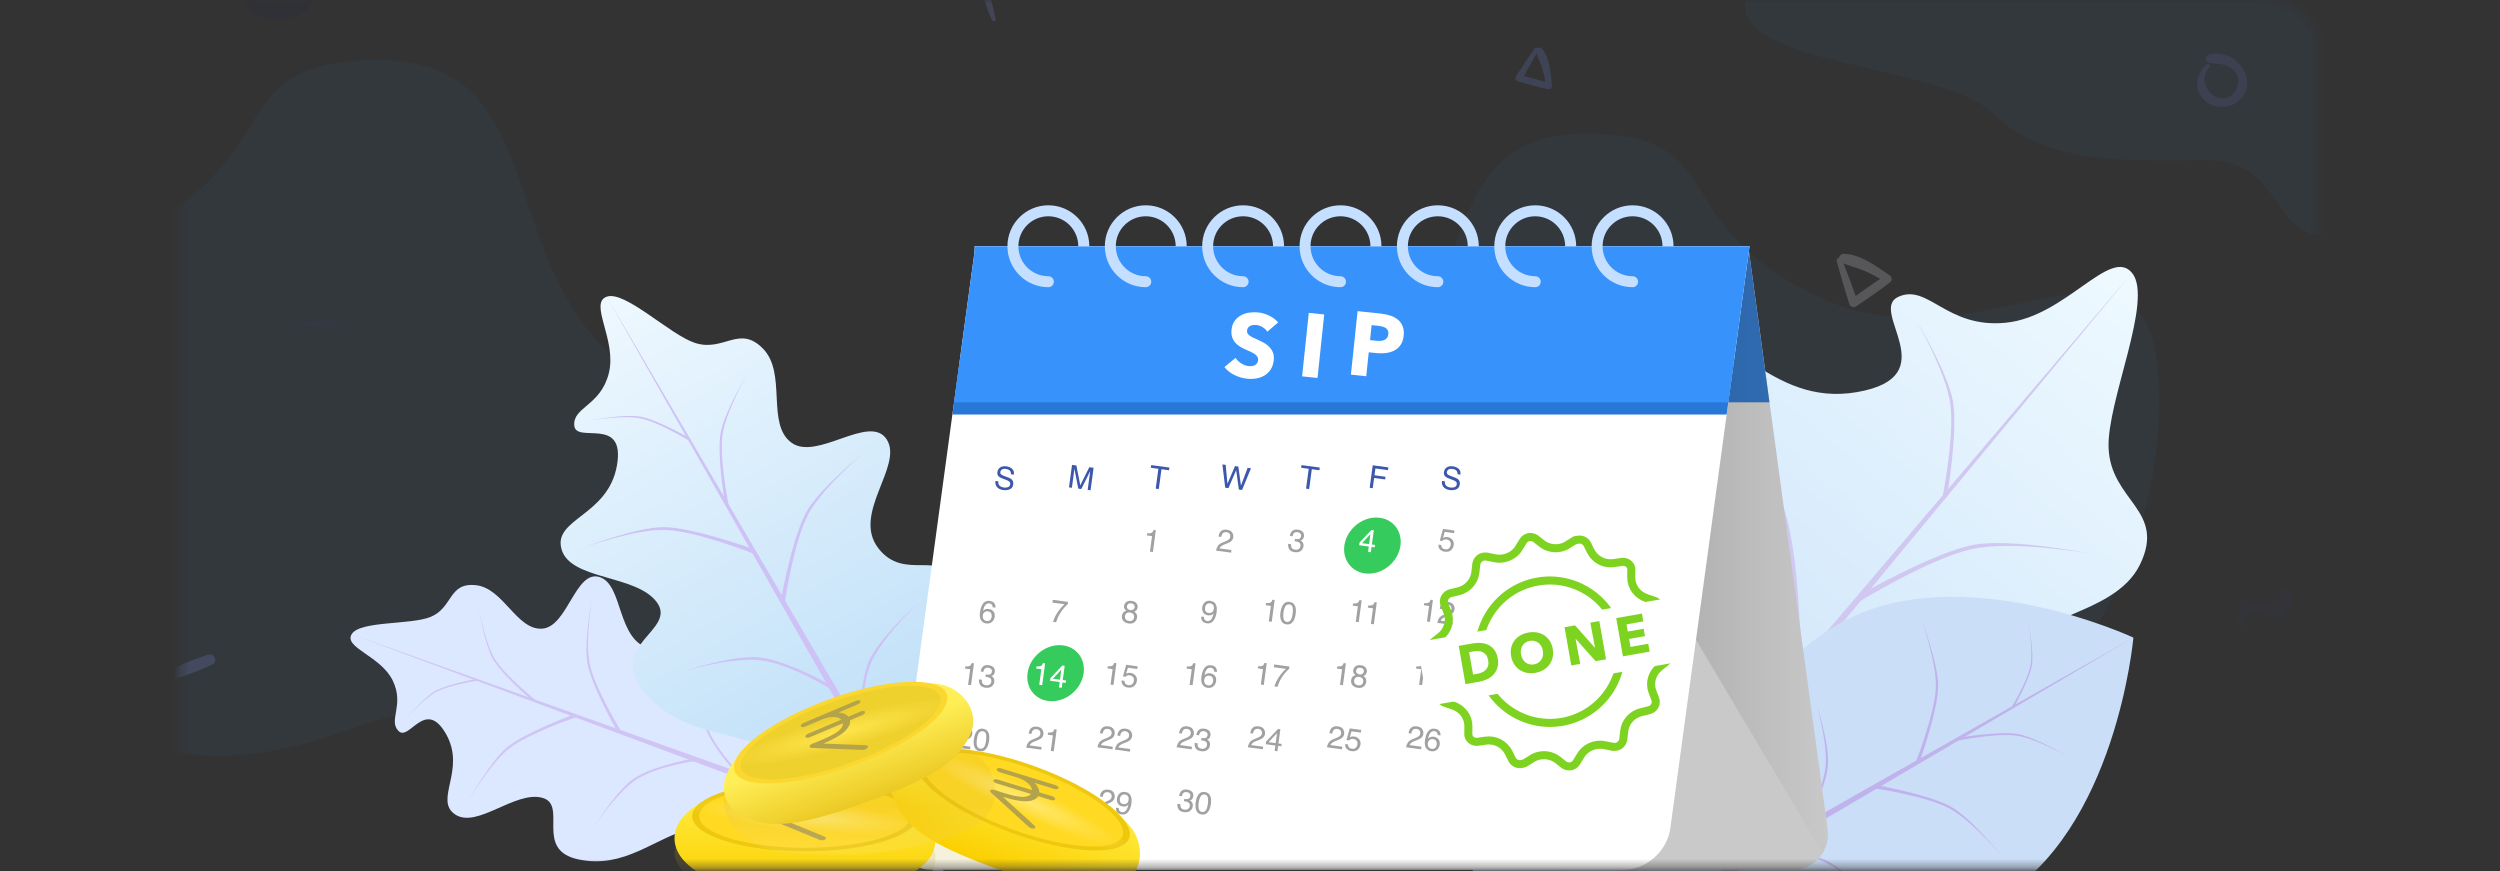 <svg width="310" height="108" viewBox="0 0 310 108" fill="none" xmlns="http://www.w3.org/2000/svg">
<rect x="0" y="0" width="310" height="108" fill="#333333" stroke="none"/>
<mask id="mask0" mask-type="alpha" maskUnits="userSpaceOnUse" x="22" y="0" width="266" height="108">
<path d="M22.359 6C22.359 2.686 25.046 0 28.359 0H281.359C284.673 0 287.359 2.686 287.359 6V107.656H22.359V6Z" fill="white"/>
</mask>
<g mask="url(#mask0)">
<path opacity="0.05" d="M244.776 -9.937C235.666 -9.937 219.932 -9.937 216.62 -0.828C213.307 8.281 240.849 7.747 247.26 14.158C253.672 20.57 264.009 19.875 273.76 19.875C283.512 19.875 281.664 30.622 289.495 28.984C297.325 27.346 290.323 19.137 292.807 14.158C292.807 9.517 292.807 -9.937 292.807 -9.937C292.807 -9.937 260.096 -9.937 244.776 -9.937Z" fill="#3792FC"/>
<path opacity="0.05" d="M42.514 90.736C93.159 72.729 115.668 113.244 115.668 90.736C115.668 68.227 88.657 56.972 75.152 43.467C61.647 29.962 67.557 7.453 47.016 7.453C26.475 7.453 36.824 20.071 14.378 29.962C-8.067 39.853 -8.131 108.743 42.514 90.736Z" fill="#3792FC"/>
<path opacity="0.05" d="M200.627 92.947C154.177 76.432 133.532 113.592 133.532 92.947C133.532 72.303 158.305 61.981 170.692 49.594C183.079 37.207 177.658 16.562 196.498 16.562C215.338 16.562 205.846 28.135 226.433 37.207C247.019 46.279 267.722 22.756 267.722 49.594C267.722 76.432 247.077 109.463 200.627 92.947Z" fill="#3792FC"/>
<path opacity="0.1" d="M278.257 77.647C278.33 77.172 278.316 76.723 278.579 76.304C279.108 75.474 279.859 75.681 280.586 76.048C281.326 76.422 282.025 76.643 282.828 76.297C284.084 75.754 284.676 73.858 283.475 72.965C283.088 72.674 282.704 73.151 282.756 73.518C282.828 74.027 283.081 74.591 282.645 75.027C282.06 75.612 281.375 75.121 280.79 74.858C280.16 74.574 279.489 74.511 278.842 74.775C277.724 75.228 276.911 76.743 277.8 77.768C277.925 77.91 278.226 77.844 278.257 77.647Z" fill="#323F81"/>
<path opacity="0.2" d="M19.53 84.808C21.813 84.186 24.169 83.424 26.305 82.41C27.089 82.039 26.582 80.942 25.783 81.193C23.568 81.883 21.348 82.891 19.29 83.957C18.877 84.171 19.013 84.949 19.53 84.808Z" fill="#8395ED"/>
<path opacity="0.2" d="M229.3 37.662C229.43 38.083 229.83 38.218 230.193 37.969C231.622 36.997 233.046 36.046 234.402 34.971C234.662 34.763 234.605 34.347 234.35 34.171C232.765 33.085 230.63 31.479 228.619 31.469C228.11 31.464 227.751 32.186 228.271 32.482C229.082 32.95 230.053 33.116 230.921 33.474C231.918 33.89 232.911 34.379 233.794 35.007C233.815 34.716 233.836 34.425 233.851 34.134C232.339 35.064 230.916 36.109 229.482 37.148C229.762 37.205 230.048 37.262 230.329 37.319C229.715 35.584 229.087 33.864 228.406 32.155C228.255 31.796 227.642 31.994 227.746 32.373C228.224 34.15 228.749 35.906 229.3 37.662Z" fill="#E6E8F5"/>
<path opacity="0.1" d="M37.459 40.487C38.788 40.587 40.185 40.626 41.515 40.493C42.004 40.446 41.942 39.78 41.468 39.762C40.159 39.712 38.788 39.824 37.494 39.998C37.238 40.033 37.158 40.464 37.459 40.487Z" fill="#323F81"/>
<path opacity="0.1" d="M273.574 7.997C272.425 9.1 271.99 10.817 273.084 12.144C274.114 13.394 276.114 13.655 277.4 12.661C280.513 10.258 277.268 5.832 273.913 6.748C273.29 6.917 273.446 7.805 274.059 7.837C275.039 7.892 276.091 7.929 276.874 8.62C277.716 9.357 277.734 10.606 277.043 11.457C275.212 13.705 272.036 10.396 273.958 8.382C274.206 8.13 273.83 7.755 273.574 7.997Z" fill="#8A9DFC"/>
<path opacity="0.2" d="M190.289 5.991C189.499 7.122 188.743 8.27 187.999 9.433C187.82 9.711 187.936 10.006 188.254 10.095C189.501 10.447 190.734 10.807 192.006 11.067C192.25 11.116 192.461 10.883 192.44 10.652C192.3 9.218 192.193 7.217 191.23 6.056C190.987 5.761 190.399 5.904 190.48 6.345C190.602 7.036 190.975 7.674 191.187 8.346C191.429 9.119 191.627 9.925 191.692 10.736C191.869 10.607 192.046 10.479 192.221 10.348C190.957 9.927 189.671 9.613 188.383 9.29C188.485 9.479 188.59 9.67 188.692 9.859C189.394 8.67 190.079 7.48 190.733 6.265C190.869 6.008 190.46 5.751 190.289 5.991Z" fill="#7083E3"/>
<path opacity="0.2" d="M180.154 51.188C179.806 49.94 179.379 48.648 178.818 47.478C178.611 47.049 178.011 47.331 178.152 47.769C178.538 48.98 179.098 50.196 179.688 51.319C179.805 51.549 180.232 51.473 180.154 51.188Z" fill="#8395ED"/>
<path opacity="0.2" d="M123.459 2.391C123.216 1.119 122.898 -0.205 122.434 -1.417C122.265 -1.861 121.643 -1.632 121.746 -1.182C122.03 0.059 122.488 1.314 122.984 2.483C123.084 2.721 123.517 2.681 123.459 2.391Z" fill="#7E90E8"/>
<path opacity="0.1" d="M38.254 -6.398C38.093 -6.538 37.953 -6.678 37.792 -6.799C35.762 -8.602 32.425 -8.942 30.454 -6.799C28.464 -4.635 28.525 -1.65 30.454 0.514C30.595 0.674 30.736 0.814 30.857 0.974C32.666 3.018 36.425 2.958 38.254 0.974C40.063 -1.009 40.425 -4.475 38.254 -6.398Z" fill="#1A2351"/>
<path d="M183.728 132.695C198.407 133.782 223.856 130.432 230.969 126.307C238.082 122.182 227.757 116.732 232.92 108.665C238.082 100.598 251.759 107.739 255.948 102.282C260.137 96.825 246.195 89.53 248.135 82.874C250.075 76.218 262.053 76.79 265.355 70.011C268.656 63.231 261.703 62.175 261.464 55.5C261.257 49.718 267.075 37.134 264.374 33.843C261.673 30.552 256.157 39.255 248.753 40.014C241.349 40.774 239.086 35.086 235.37 36.817C231.653 38.549 241.389 46.681 230.287 48.618C219.185 50.556 214.567 39.318 208.874 43.503C203.18 47.689 209.352 60.825 205.129 67.113C200.905 73.402 192.567 60.005 185.932 70.844C179.297 81.683 184.383 91.771 183.461 102.509C182.656 111.876 178.205 119.317 181.028 130.43C181.208 131.139 182.979 132.64 183.728 132.695Z" fill="url(#paint0_linear)"/>
<path d="M224.734 121.104C224.734 121.104 216.468 116.863 209.772 115.909C203.076 114.955 192.613 119.912 192.613 119.912L193.519 118.832C193.519 118.832 204.176 114.305 210.225 115.369C216.274 116.434 224.734 121.104 224.734 121.104Z" fill="#D1C8F2"/>
<path d="M192.937 77.862C192.937 77.862 198.548 85.266 200.651 91.695C202.753 98.124 200.229 109.741 200.229 109.741L201.135 108.661C201.135 108.661 203.202 96.927 201.104 91.155C199.005 85.383 192.937 77.862 192.937 77.862Z" fill="#D1C8F2"/>
<path d="M251.792 98.726C251.792 98.726 241.367 92.674 234.671 91.72C227.975 90.766 214.813 93.457 214.813 93.457L215.719 92.377C215.719 92.377 229.075 90.115 235.124 91.18C241.172 92.244 251.792 98.726 251.792 98.726Z" fill="#D1C8F2"/>
<path d="M210.815 47.784C210.815 47.784 218.586 56.999 220.688 63.428C222.791 69.857 222.426 83.286 222.426 83.286L223.332 82.207C223.332 82.207 223.24 68.66 221.141 62.888C219.043 57.116 210.815 47.784 210.815 47.784Z" fill="#D1C8F2"/>
<path d="M259.12 68.643C259.12 68.643 249.796 66.976 244.596 68.071C239.396 69.166 230.401 74.69 230.401 74.69L230.78 73.649C230.78 73.649 240.033 68.39 244.785 67.55C249.537 66.711 259.12 68.643 259.12 68.643Z" fill="#D1C8F2"/>
<path d="M237.583 39.659C237.583 39.659 241.257 45.989 241.837 50.054C242.416 54.12 240.782 62.111 240.782 62.111L241.437 61.561C241.437 61.561 242.811 53.452 242.165 49.779C241.518 46.107 237.583 39.659 237.583 39.659Z" fill="#D1C8F2"/>
<path d="M264.368 33.838L167.366 151.098L165.746 149.739L264.368 33.838Z" fill="#D1C8F2"/>
<path d="M212.071 110.329C226.198 116.688 238.051 117.149 247.673 111.594C262.44 103.068 264.542 79.061 264.542 79.061C264.542 79.061 242.701 68.878 227.934 77.404C218.306 82.962 212.78 93.44 211.228 108.868C211.193 109.217 211.744 110.182 212.071 110.329Z" fill="#CBDEF7"/>
<path d="M232.418 111.829C232.418 111.829 229.394 108.568 226.538 107.042C223.681 105.516 218.162 106.033 218.162 106.033L218.747 105.696C218.747 105.696 224.283 105.404 226.83 106.873C229.377 108.343 232.418 111.829 232.418 111.829Z" fill="#C0B3ED"/>
<path d="M225.193 87.168C225.193 87.168 226.505 91.418 226.398 94.654C226.291 97.891 223.253 102.704 223.253 102.704L223.838 102.367C223.838 102.367 226.69 97.426 226.691 94.485C226.691 91.545 225.193 87.168 225.193 87.168Z" fill="#C0B3ED"/>
<path d="M248.256 106.192C248.256 106.192 244.557 101.762 241.701 100.236C238.844 98.71 232.482 97.766 232.482 97.766L233.066 97.429C233.066 97.429 239.446 98.598 241.993 100.067C244.54 101.537 248.256 106.192 248.256 106.192Z" fill="#C0B3ED"/>
<path d="M238.163 76.563C238.163 76.563 240.15 81.982 240.043 85.218C239.936 88.455 237.573 94.437 237.573 94.437L238.157 94.1C238.157 94.1 240.334 87.99 240.335 85.049C240.336 82.109 238.163 76.563 238.163 76.563Z" fill="#C0B3ED"/>
<path d="M256.479 93.857C256.479 93.857 252.557 91.581 250.038 91.222C247.519 90.863 242.568 91.875 242.568 91.875L242.909 91.469C242.909 91.469 247.933 90.618 250.209 91.019C252.484 91.419 256.479 93.857 256.479 93.857Z" fill="#C0B3ED"/>
<path d="M251.535 77.29C251.535 77.29 252.152 80.74 251.747 82.664C251.342 84.588 249.298 87.915 249.298 87.915L249.683 87.775C249.683 87.775 251.629 84.352 251.94 82.594C252.25 80.836 251.535 77.29 251.535 77.29Z" fill="#C0B3ED"/>
<path d="M264.54 79.058L211.903 110.037L211.397 109.16L264.54 79.058Z" fill="#C0B3ED"/>
<path d="M98.727 97.849C96.897 91.367 91.474 80.95 88.588 78.537C85.701 76.124 84.973 81.416 80.697 80.459C76.42 79.502 77.35 72.504 74.349 71.556C71.347 70.609 70.392 77.746 67.226 77.953C64.061 78.16 62.433 72.921 59.001 72.562C55.569 72.204 56.204 75.358 53.371 76.506C50.917 77.499 44.596 76.967 43.604 78.644C42.611 80.32 47.217 81.33 48.702 84.394C50.187 87.459 48.095 89.322 49.422 90.649C50.748 91.976 52.721 86.517 55.291 90.988C57.861 95.458 53.752 99.202 56.443 100.995C59.133 102.788 63.815 98.079 67.18 98.91C70.545 99.742 66.09 105.424 71.788 106.58C77.487 107.737 81.029 103.971 85.79 102.688C89.943 101.568 93.839 102.317 98.176 99.364C98.452 99.176 98.82 98.179 98.727 97.849Z" fill="#DCE8FF"/>
<path d="M87.326 82.031C87.326 82.031 86.796 86.249 87.434 89.277C88.072 92.306 91.84 96.029 91.84 96.029L91.234 95.808C91.234 95.808 87.62 91.934 87.131 89.167C86.642 86.4 87.326 82.031 87.326 82.031Z" fill="#D0C4F4"/>
<path d="M73.709 102.47C73.709 102.47 76.014 98.899 78.45 96.989C80.885 95.079 86.275 94.347 86.275 94.347L85.669 94.126C85.669 94.126 80.3 95.073 78.147 96.879C75.993 98.684 73.709 102.47 73.709 102.47Z" fill="#D0C4F4"/>
<path d="M73.47 73.9C73.47 73.9 72.499 79.33 73.137 82.358C73.775 85.386 76.992 90.624 76.992 90.624L76.385 90.404C76.385 90.404 73.323 85.015 72.834 82.248C72.345 79.48 73.47 73.9 73.47 73.9Z" fill="#D0C4F4"/>
<path d="M57.979 99.49C57.979 99.49 60.726 94.707 63.161 92.797C65.596 90.887 71.427 88.942 71.427 88.942L70.821 88.722C70.821 88.722 65.011 90.881 62.858 92.687C60.705 94.492 57.979 99.49 57.979 99.49Z" fill="#D0C4F4"/>
<path d="M59.388 75.457C59.388 75.457 60.13 79.726 61.415 81.791C62.699 83.856 66.482 86.858 66.482 86.858H65.975C65.975 86.858 62.266 83.703 61.161 81.791C60.057 79.879 59.388 75.457 59.388 75.457Z" fill="#D0C4F4"/>
<path d="M50.297 89.253C50.297 89.253 52.443 86.683 54.101 85.797C55.758 84.912 59.45 84.364 59.45 84.364L59.111 84.168C59.111 84.168 55.409 84.847 53.931 85.699C52.453 86.552 50.297 89.253 50.297 89.253Z" fill="#D0C4F4"/>
<path d="M43.602 78.647L109.199 102.004L108.868 102.913L43.602 78.647Z" fill="#D0C4F4"/>
<path d="M112.15 98.733C115.565 91.146 118.706 76.982 117.89 72.407C117.074 67.831 112.183 72.261 108.897 67.96C105.61 63.658 112.047 57.775 109.958 54.495C107.87 51.215 101.299 57.21 98.139 54.893C94.979 52.576 97.599 46.325 94.636 43.26C91.674 40.196 89.769 43.685 86.177 42.522C83.066 41.514 77.507 35.991 75.237 36.789C72.967 37.588 76.523 42.2 75.495 46.279C74.467 50.358 71.008 50.461 71.21 52.77C71.411 55.078 77.612 51.479 76.495 57.75C75.378 64.022 68.516 64.302 69.639 68.135C70.761 71.968 78.931 71.229 81.455 74.688C83.978 78.147 75.251 79.986 79.725 85.605C84.2 91.225 90.541 90.473 96.066 93.039C100.885 95.277 103.977 99.08 110.425 99.729C110.836 99.77 111.976 99.12 112.15 98.733Z" fill="url(#paint1_linear)"/>
<path d="M113.92 74.712C113.92 74.712 110.07 78.282 108.269 81.654C106.468 85.026 107.078 91.541 107.078 91.541L106.68 90.851C106.68 90.851 106.335 84.316 108.07 81.309C109.805 78.302 113.92 74.712 113.92 74.712Z" fill="#CDC1F5"/>
<path d="M84.806 83.241C84.806 83.241 89.823 81.692 93.644 81.818C97.465 81.944 103.147 85.531 103.147 85.531L102.749 84.841C102.749 84.841 96.916 81.474 93.445 81.473C89.974 81.472 84.806 83.241 84.806 83.241Z" fill="#CDC1F5"/>
<path d="M107.265 56.015C107.265 56.015 102.035 60.382 100.234 63.754C98.433 67.126 97.318 74.638 97.318 74.638L96.92 73.948C96.92 73.948 98.3 66.416 100.035 63.409C101.77 60.403 107.265 56.015 107.265 56.015Z" fill="#CDC1F5"/>
<path d="M72.287 67.93C72.287 67.93 78.684 65.585 82.505 65.711C86.326 65.837 93.388 68.627 93.388 68.627L92.99 67.937C92.99 67.937 85.778 65.367 82.306 65.366C78.835 65.365 72.287 67.93 72.287 67.93Z" fill="#CDC1F5"/>
<path d="M92.705 46.307C92.705 46.307 90.017 50.937 89.593 53.91C89.169 56.884 90.365 62.729 90.365 62.729L89.885 62.327C89.885 62.327 88.881 56.395 89.353 53.709C89.826 51.023 92.705 46.307 92.705 46.307Z" fill="#CDC1F5"/>
<path d="M73.147 52.143C73.147 52.143 77.219 51.415 79.49 51.893C81.762 52.372 85.69 54.784 85.69 54.784L85.525 54.33C85.525 54.33 81.483 52.033 79.408 51.666C77.332 51.3 73.147 52.143 73.147 52.143Z" fill="#CDC1F5"/>
<path d="M75.232 36.791L118.761 110.98L117.726 111.578L75.232 36.791Z" fill="#CDC1F5"/>
<path d="M136.432 107.854H222.184C225.013 107.854 227.002 105.559 226.615 102.723L216.786 30.529H120.778L130.607 102.723C130.987 105.559 133.596 107.854 136.432 107.854Z" fill="#C9C9C9"/>
<path d="M216.78 30.535H120.778L123.414 49.892H219.415L216.78 30.535Z" fill="#3271BB"/>
<path opacity="0.3" d="M216.779 30.535H181.303L226.014 105.772C226.528 104.918 226.761 103.871 226.608 102.73L216.779 30.535Z" fill="url(#paint2_linear)"/>
<path d="M201.293 107.854H115.54C112.711 107.854 110.723 105.559 111.11 102.723L120.938 30.529H216.946L207.118 102.723C206.731 105.559 204.122 107.854 201.293 107.854Z" fill="white"/>
<path d="M134.37 83.473C134.109 85.395 132.341 86.95 130.42 86.95C128.498 86.95 127.157 85.395 127.417 83.473C127.677 81.552 129.445 79.997 131.367 79.997C133.289 79.997 134.63 81.552 134.37 83.473Z" fill="#35CB5D"/>
<path d="M172.398 70.028C173.9 68.624 174.125 66.423 172.9 65.112C171.674 63.8 169.463 63.875 167.961 65.279C166.458 66.683 166.233 68.884 167.459 70.195C168.684 71.507 170.895 71.431 172.398 70.028Z" fill="#35CB5D"/>
<path d="M214.104 51.399L214.964 45.06H118.956L118.096 51.399H214.104Z" fill="#2879D7"/>
<path d="M214.311 49.892H118.303L120.938 30.535H216.946L214.311 49.892Z" fill="#3792FC"/>
<path fill-rule="evenodd" clip-rule="evenodd" d="M142.214 66.39L142.249 66.128C142.499 66.137 142.677 66.12 142.782 66.077C142.887 66.034 142.978 65.91 143.054 65.707L143.324 65.743L142.959 68.451L142.594 68.402L142.854 66.476L142.214 66.39Z" fill="#A1A1A1"/>
<path fill-rule="evenodd" clip-rule="evenodd" d="M150.788 68.278C150.832 68.045 150.908 67.848 151.016 67.686C151.123 67.523 151.309 67.388 151.573 67.279L151.966 67.118C152.142 67.045 152.267 66.979 152.342 66.921C152.46 66.83 152.528 66.716 152.547 66.581C152.568 66.423 152.537 66.291 152.455 66.185C152.373 66.079 152.252 66.015 152.094 65.994C151.86 65.962 151.686 66.029 151.572 66.194C151.511 66.283 151.467 66.411 151.439 66.579L151.091 66.532C151.127 66.295 151.197 66.108 151.3 65.97C151.484 65.727 151.763 65.63 152.138 65.681C152.45 65.723 152.666 65.838 152.787 66.025C152.908 66.213 152.954 66.41 152.927 66.617C152.897 66.835 152.796 67.01 152.621 67.144C152.521 67.222 152.347 67.309 152.101 67.406L151.821 67.516C151.688 67.567 151.581 67.619 151.502 67.672C151.361 67.765 151.264 67.876 151.213 68.006L152.699 68.207L152.655 68.529L150.788 68.278Z" fill="#A1A1A1"/>
<path fill-rule="evenodd" clip-rule="evenodd" d="M161.267 67.024C161.403 67.083 161.504 67.173 161.568 67.295C161.634 67.418 161.655 67.56 161.634 67.722C161.599 67.982 161.485 68.181 161.292 68.322C161.099 68.462 160.845 68.511 160.531 68.469C160.21 68.425 159.988 68.305 159.867 68.109C159.746 67.913 159.702 67.689 159.737 67.435L160.094 67.483C160.085 67.661 160.101 67.794 160.141 67.88C160.21 68.035 160.36 68.129 160.592 68.16C160.772 68.184 160.923 68.155 161.045 68.074C161.167 67.992 161.238 67.876 161.258 67.724C161.284 67.536 161.244 67.397 161.139 67.307C161.035 67.217 160.881 67.158 160.677 67.131C160.654 67.128 160.631 67.125 160.607 67.122C160.584 67.12 160.56 67.118 160.536 67.116L160.577 66.814C160.611 66.822 160.641 66.829 160.665 66.833C160.689 66.838 160.715 66.842 160.742 66.846C160.87 66.863 160.978 66.857 161.066 66.828C161.22 66.776 161.309 66.659 161.334 66.477C161.352 66.341 161.318 66.23 161.232 66.144C161.145 66.058 161.038 66.006 160.91 65.989C160.682 65.958 160.514 66.012 160.407 66.153C160.347 66.23 160.304 66.345 160.277 66.499L159.939 66.453C159.966 66.25 160.03 66.084 160.13 65.953C160.303 65.718 160.565 65.625 160.916 65.672C161.193 65.71 161.4 65.8 161.535 65.944C161.67 66.088 161.722 66.277 161.691 66.511C161.668 66.679 161.605 66.808 161.501 66.9C161.436 66.957 161.357 66.998 161.264 67.022L161.267 67.024Z" fill="#A1A1A1"/>
<path fill-rule="evenodd" clip-rule="evenodd" d="M169.767 67.469L169.933 66.236L168.895 67.351L169.767 67.469ZM169.642 68.433L169.732 67.768L168.539 67.607L168.584 67.273L170.063 65.713L170.352 65.751L170.114 67.516L170.515 67.57L170.474 67.868L170.074 67.814L169.984 68.479L169.642 68.433Z" fill="white"/>
<path fill-rule="evenodd" clip-rule="evenodd" d="M178.719 67.578C178.715 67.776 178.788 67.923 178.936 68.019C179.012 68.068 179.103 68.099 179.209 68.114C179.412 68.141 179.571 68.097 179.685 67.981C179.8 67.865 179.868 67.728 179.89 67.571C179.915 67.381 179.877 67.227 179.775 67.107C179.673 66.988 179.541 66.917 179.379 66.895C179.262 66.879 179.158 66.888 179.067 66.923C178.977 66.957 178.897 67.01 178.826 67.084L178.532 67.026L178.937 65.59L180.35 65.781L180.305 66.111L179.148 65.955L178.931 66.695C179 66.656 179.065 66.628 179.126 66.612C179.233 66.583 179.353 66.578 179.485 66.596C179.735 66.63 179.936 66.739 180.087 66.923C180.239 67.107 180.298 67.323 180.265 67.57C180.23 67.827 180.12 68.043 179.935 68.217C179.75 68.392 179.483 68.456 179.135 68.409C178.913 68.379 178.725 68.29 178.572 68.143C178.419 67.995 178.349 67.791 178.364 67.53L178.719 67.578Z" fill="#A1A1A1"/>
<path fill-rule="evenodd" clip-rule="evenodd" d="M122.715 74.515C123.019 74.556 123.22 74.663 123.318 74.837C123.417 75.01 123.455 75.181 123.432 75.348L123.094 75.302C123.088 75.192 123.067 75.104 123.031 75.037C122.964 74.912 122.847 74.838 122.68 74.815C122.489 74.79 122.325 74.858 122.189 75.019C122.052 75.18 121.955 75.425 121.898 75.752C121.992 75.648 122.103 75.575 122.229 75.534C122.345 75.498 122.47 75.489 122.604 75.507C122.832 75.538 123.021 75.638 123.171 75.806C123.321 75.975 123.377 76.203 123.338 76.492C123.305 76.739 123.195 76.947 123.008 77.115C122.822 77.284 122.58 77.349 122.282 77.309C122.028 77.274 121.821 77.148 121.662 76.93C121.503 76.712 121.455 76.374 121.516 75.917C121.562 75.579 121.642 75.298 121.756 75.074C121.975 74.644 122.295 74.458 122.715 74.515ZM122.354 77.009C122.534 77.033 122.676 76.991 122.782 76.882C122.887 76.773 122.951 76.636 122.974 76.472C122.992 76.332 122.97 76.194 122.908 76.058C122.845 75.921 122.708 75.838 122.498 75.81C122.351 75.79 122.216 75.822 122.092 75.904C121.968 75.987 121.893 76.126 121.866 76.322C121.843 76.495 121.874 76.646 121.959 76.777C122.044 76.907 122.175 76.985 122.354 77.009Z" fill="#A1A1A1"/>
<path fill-rule="evenodd" clip-rule="evenodd" d="M132.438 74.634L132.397 74.932C132.299 75.005 132.162 75.137 131.989 75.327C131.816 75.518 131.657 75.727 131.513 75.955C131.371 76.177 131.258 76.382 131.175 76.569C131.121 76.69 131.046 76.885 130.951 77.156L130.573 77.105C130.729 76.597 130.988 76.106 131.351 75.632C131.566 75.354 131.783 75.118 132.004 74.925L130.5 74.722L130.546 74.378L132.438 74.634Z" fill="#A1A1A1"/>
<path fill-rule="evenodd" clip-rule="evenodd" d="M140.164 75.654C140.315 75.674 140.438 75.648 140.534 75.575C140.63 75.502 140.686 75.408 140.702 75.291C140.716 75.19 140.688 75.091 140.618 74.996C140.549 74.9 140.431 74.841 140.265 74.819C140.1 74.796 139.976 74.823 139.891 74.898C139.806 74.973 139.756 75.067 139.74 75.181C139.723 75.309 139.757 75.415 139.842 75.5C139.928 75.585 140.035 75.636 140.164 75.654ZM140.004 77.003C140.162 77.025 140.299 76.999 140.415 76.928C140.531 76.857 140.6 76.736 140.623 76.567C140.647 76.391 140.611 76.25 140.516 76.144C140.421 76.038 140.289 75.974 140.12 75.951C139.957 75.929 139.817 75.958 139.702 76.037C139.586 76.116 139.517 76.238 139.495 76.403C139.476 76.544 139.506 76.673 139.587 76.789C139.667 76.905 139.806 76.977 140.004 77.003ZM139.681 75.722C139.591 75.669 139.523 75.611 139.478 75.55C139.391 75.435 139.359 75.296 139.381 75.134C139.408 74.932 139.505 74.768 139.672 74.642C139.838 74.516 140.056 74.471 140.326 74.508C140.587 74.543 140.782 74.639 140.912 74.796C141.041 74.954 141.094 75.124 141.069 75.308C141.046 75.478 140.984 75.609 140.884 75.703C140.828 75.756 140.745 75.804 140.636 75.847C140.742 75.914 140.823 75.986 140.878 76.061C140.981 76.204 141.019 76.377 140.992 76.58C140.96 76.819 140.852 77.011 140.669 77.156C140.485 77.301 140.247 77.353 139.953 77.314C139.689 77.278 139.474 77.176 139.311 77.007C139.147 76.839 139.084 76.618 139.121 76.345C139.143 76.184 139.201 76.05 139.295 75.944C139.389 75.837 139.518 75.763 139.681 75.722Z" fill="#A1A1A1"/>
<path fill-rule="evenodd" clip-rule="evenodd" d="M149.297 76.5C149.282 76.69 149.337 76.83 149.463 76.921C149.528 76.968 149.604 76.998 149.691 77.01C149.854 77.032 150.003 76.982 150.136 76.862C150.27 76.741 150.389 76.476 150.493 76.066C150.401 76.176 150.296 76.248 150.177 76.281C150.058 76.315 149.934 76.323 149.805 76.306C149.543 76.27 149.347 76.161 149.216 75.977C149.086 75.793 149.038 75.572 149.072 75.315C149.106 75.068 149.21 74.862 149.386 74.694C149.562 74.527 149.797 74.464 150.091 74.503C150.487 74.557 150.737 74.772 150.839 75.15C150.896 75.357 150.905 75.608 150.865 75.903C150.82 76.236 150.73 76.525 150.596 76.768C150.372 77.174 150.062 77.35 149.666 77.296C149.4 77.26 149.207 77.164 149.088 77.006C148.969 76.848 148.923 76.664 148.952 76.454L149.297 76.5ZM149.891 76.012C150.027 76.03 150.156 76.002 150.281 75.928C150.405 75.854 150.482 75.706 150.512 75.483C150.539 75.283 150.509 75.127 150.421 75.015C150.334 74.903 150.212 74.837 150.056 74.816C149.889 74.793 149.749 74.832 149.636 74.93C149.523 75.029 149.453 75.172 149.428 75.36C149.404 75.537 149.428 75.684 149.5 75.8C149.572 75.916 149.703 75.987 149.891 76.012Z" fill="#A1A1A1"/>
<path fill-rule="evenodd" clip-rule="evenodd" d="M156.949 75.045L156.984 74.783C157.234 74.792 157.412 74.775 157.517 74.732C157.622 74.689 157.713 74.565 157.789 74.362L158.059 74.398L157.693 77.106L157.329 77.057L157.589 75.131L156.949 75.045ZM159.899 74.635C160.251 74.682 160.486 74.861 160.604 75.172C160.695 75.413 160.715 75.728 160.662 76.118C160.612 76.488 160.516 76.786 160.373 77.013C160.167 77.339 159.882 77.477 159.52 77.428C159.194 77.384 158.97 77.209 158.848 76.904C158.747 76.65 158.724 76.323 158.777 75.924C158.819 75.615 158.895 75.355 159.004 75.144C159.21 74.752 159.508 74.582 159.899 74.635ZM159.561 77.116C159.738 77.14 159.89 77.081 160.016 76.938C160.142 76.795 160.234 76.51 160.292 76.082C160.334 75.773 160.33 75.513 160.281 75.304C160.232 75.094 160.098 74.975 159.879 74.945C159.677 74.918 159.517 74.993 159.399 75.169C159.28 75.346 159.196 75.619 159.146 75.987C159.109 76.264 159.109 76.491 159.145 76.668C159.202 76.937 159.34 77.087 159.561 77.116Z" fill="#A1A1A1"/>
<path fill-rule="evenodd" clip-rule="evenodd" d="M167.734 75.095L167.77 74.833C168.02 74.842 168.197 74.825 168.302 74.782C168.408 74.739 168.498 74.615 168.575 74.411L168.845 74.448L168.479 77.156L168.115 77.107L168.374 75.181L167.734 75.095ZM169.611 75.348L169.646 75.085C169.896 75.095 170.074 75.078 170.179 75.035C170.284 74.991 170.375 74.868 170.451 74.664L170.721 74.701L170.356 77.409L169.991 77.36L170.251 75.434L169.611 75.348Z" fill="#A1A1A1"/>
<path fill-rule="evenodd" clip-rule="evenodd" d="M176.567 75.055L176.603 74.793C176.853 74.802 177.03 74.785 177.136 74.742C177.241 74.698 177.331 74.575 177.408 74.371L177.678 74.408L177.312 77.116L176.948 77.067L177.207 75.141L176.567 75.055ZM178.221 77.238C178.265 77.005 178.341 76.808 178.448 76.646C178.556 76.484 178.741 76.348 179.005 76.239L179.398 76.078C179.574 76.005 179.7 75.939 179.775 75.881C179.893 75.79 179.961 75.677 179.979 75.541C180 75.383 179.97 75.251 179.887 75.145C179.805 75.039 179.685 74.975 179.526 74.954C179.292 74.922 179.118 74.989 179.004 75.154C178.943 75.243 178.899 75.371 178.871 75.539L178.524 75.492C178.559 75.256 178.629 75.068 178.733 74.93C178.917 74.687 179.196 74.59 179.571 74.641C179.882 74.683 180.098 74.798 180.219 74.986C180.34 75.174 180.387 75.371 180.359 75.577C180.33 75.795 180.228 75.971 180.054 76.104C179.953 76.182 179.78 76.27 179.533 76.367L179.253 76.476C179.12 76.528 179.014 76.58 178.935 76.632C178.793 76.725 178.697 76.837 178.646 76.966L180.131 77.167L180.088 77.49L178.221 77.238Z" fill="#A1A1A1"/>
<path fill-rule="evenodd" clip-rule="evenodd" d="M119.662 82.899L119.697 82.637C119.947 82.647 120.125 82.63 120.23 82.586C120.335 82.543 120.426 82.42 120.502 82.216L120.772 82.252L120.407 84.961L120.042 84.912L120.302 82.986L119.662 82.899ZM122.926 83.83C122.926 83.83 122.926 83.83 122.926 83.83C122.928 83.831 122.929 83.831 122.93 83.832L122.926 83.83ZM122.931 83.832C123.066 83.891 123.167 83.981 123.232 84.103C123.297 84.225 123.319 84.368 123.297 84.53C123.262 84.79 123.148 84.99 122.955 85.13C122.762 85.27 122.508 85.319 122.194 85.277C121.873 85.233 121.651 85.114 121.53 84.917C121.409 84.721 121.365 84.496 121.4 84.243L121.757 84.291C121.748 84.469 121.764 84.602 121.804 84.688C121.873 84.843 122.024 84.936 122.255 84.968C122.435 84.992 122.586 84.963 122.708 84.882C122.83 84.8 122.901 84.683 122.921 84.532C122.947 84.344 122.907 84.205 122.802 84.115C122.698 84.025 122.544 83.966 122.34 83.939C122.317 83.936 122.294 83.933 122.27 83.93C122.247 83.928 122.223 83.926 122.199 83.924L122.24 83.622C122.275 83.63 122.304 83.637 122.328 83.641C122.352 83.646 122.378 83.65 122.405 83.654C122.533 83.671 122.641 83.665 122.729 83.635C122.883 83.584 122.972 83.467 122.997 83.285C123.015 83.149 122.981 83.038 122.895 82.952C122.808 82.865 122.701 82.814 122.573 82.796C122.345 82.766 122.178 82.82 122.07 82.96C122.01 83.038 121.967 83.153 121.94 83.307L121.602 83.261C121.629 83.058 121.693 82.892 121.793 82.761C121.966 82.526 122.229 82.433 122.579 82.48C122.857 82.517 123.063 82.608 123.198 82.752C123.333 82.896 123.385 83.085 123.354 83.319C123.331 83.487 123.268 83.616 123.164 83.708C123.1 83.765 123.021 83.806 122.927 83.83L122.931 83.832Z" fill="#A1A1A1"/>
<path fill-rule="evenodd" clip-rule="evenodd" d="M128.488 82.9L128.523 82.638C128.773 82.647 128.951 82.63 129.056 82.587C129.161 82.544 129.252 82.421 129.328 82.217L129.598 82.253L129.232 84.962L128.868 84.912L129.128 82.987L128.488 82.9ZM131.435 84.278L131.601 83.045L130.563 84.16L131.435 84.278ZM131.311 85.241L131.401 84.577L130.208 84.416L130.253 84.082L131.732 82.521L132.021 82.56L131.783 84.325L132.184 84.379L132.143 84.677L131.743 84.623L131.653 85.287L131.311 85.241Z" fill="white"/>
<path fill-rule="evenodd" clip-rule="evenodd" d="M137.325 82.883L137.36 82.621C137.611 82.63 137.788 82.613 137.893 82.57C137.998 82.527 138.089 82.403 138.166 82.2L138.435 82.236L138.07 84.944L137.705 84.895L137.965 82.969L137.325 82.883ZM139.43 84.422C139.427 84.62 139.499 84.767 139.648 84.863C139.723 84.912 139.815 84.944 139.921 84.958C140.124 84.986 140.282 84.941 140.397 84.825C140.512 84.709 140.58 84.573 140.601 84.416C140.627 84.226 140.589 84.071 140.487 83.952C140.385 83.832 140.253 83.762 140.091 83.74C139.973 83.724 139.869 83.733 139.779 83.767C139.689 83.802 139.608 83.855 139.538 83.928L139.244 83.871L139.648 82.435L141.061 82.625L141.017 82.956L139.86 82.8L139.642 83.54C139.712 83.5 139.777 83.472 139.837 83.456C139.944 83.428 140.064 83.423 140.197 83.441C140.447 83.475 140.647 83.583 140.799 83.768C140.951 83.952 141.01 84.167 140.977 84.414C140.942 84.671 140.832 84.887 140.647 85.062C140.461 85.237 140.194 85.301 139.846 85.254C139.625 85.224 139.437 85.135 139.284 84.987C139.13 84.84 139.061 84.635 139.075 84.374L139.43 84.422Z" fill="#A1A1A1"/>
<path fill-rule="evenodd" clip-rule="evenodd" d="M147.135 82.906L147.171 82.643C147.421 82.653 147.599 82.636 147.704 82.593C147.809 82.549 147.9 82.426 147.976 82.222L148.246 82.258L147.88 84.967L147.516 84.918L147.775 82.992L147.135 82.906ZM150.173 82.495C150.477 82.536 150.678 82.643 150.776 82.817C150.875 82.991 150.913 83.161 150.89 83.328L150.552 83.283C150.546 83.172 150.525 83.084 150.489 83.017C150.422 82.892 150.305 82.818 150.138 82.796C149.947 82.77 149.783 82.838 149.646 82.999C149.51 83.16 149.413 83.405 149.356 83.732C149.45 83.628 149.561 83.555 149.687 83.514C149.803 83.478 149.928 83.469 150.062 83.487C150.29 83.518 150.479 83.618 150.629 83.786C150.779 83.955 150.835 84.183 150.796 84.472C150.762 84.719 150.652 84.927 150.466 85.096C150.279 85.264 150.037 85.329 149.74 85.289C149.485 85.254 149.279 85.128 149.12 84.91C148.961 84.692 148.912 84.355 148.974 83.897C149.02 83.559 149.1 83.278 149.214 83.054C149.433 82.624 149.752 82.438 150.173 82.495ZM149.811 84.989C149.991 85.013 150.134 84.971 150.239 84.862C150.345 84.753 150.409 84.616 150.431 84.452C150.45 84.312 150.428 84.174 150.365 84.037C150.302 83.901 150.166 83.818 149.956 83.79C149.809 83.77 149.673 83.801 149.549 83.884C149.425 83.966 149.35 84.106 149.324 84.302C149.301 84.474 149.331 84.626 149.416 84.757C149.501 84.887 149.633 84.965 149.811 84.989Z" fill="#A1A1A1"/>
<path fill-rule="evenodd" clip-rule="evenodd" d="M155.964 82.881L155.999 82.618C156.249 82.628 156.427 82.611 156.532 82.568C156.637 82.524 156.728 82.401 156.804 82.197L157.074 82.234L156.709 84.942L156.344 84.893L156.604 82.967L155.964 82.881ZM159.89 82.648L159.849 82.946C159.751 83.019 159.615 83.151 159.441 83.342C159.268 83.532 159.109 83.742 158.965 83.97C158.823 84.192 158.71 84.397 158.627 84.584C158.573 84.704 158.498 84.9 158.403 85.17L158.025 85.119C158.181 84.612 158.44 84.121 158.804 83.647C159.018 83.369 159.235 83.133 159.456 82.94L157.952 82.737L157.998 82.393L159.89 82.648Z" fill="#A1A1A1"/>
<path fill-rule="evenodd" clip-rule="evenodd" d="M165.78 82.903L165.815 82.641C166.065 82.65 166.243 82.633 166.348 82.59C166.453 82.547 166.544 82.423 166.62 82.22L166.89 82.256L166.524 84.964L166.16 84.915L166.42 82.989L165.78 82.903ZM168.582 83.632C168.733 83.653 168.856 83.626 168.953 83.554C169.049 83.481 169.105 83.386 169.12 83.27C169.134 83.169 169.106 83.07 169.037 82.974C168.967 82.879 168.849 82.82 168.683 82.797C168.519 82.775 168.394 82.801 168.309 82.876C168.224 82.951 168.174 83.046 168.159 83.159C168.141 83.287 168.175 83.394 168.261 83.479C168.346 83.564 168.453 83.615 168.582 83.632ZM168.421 84.982C168.579 85.003 168.716 84.978 168.832 84.907C168.948 84.835 169.018 84.715 169.041 84.545C169.065 84.369 169.029 84.228 168.933 84.123C168.838 84.017 168.706 83.953 168.538 83.93C168.374 83.908 168.235 83.937 168.119 84.016C168.003 84.095 167.934 84.217 167.912 84.382C167.893 84.523 167.924 84.652 168.004 84.768C168.085 84.884 168.224 84.955 168.421 84.982ZM168.099 83.701C168.01 83.647 167.942 83.59 167.896 83.528C167.81 83.414 167.778 83.275 167.8 83.113C167.827 82.911 167.924 82.746 168.09 82.621C168.257 82.495 168.475 82.45 168.745 82.487C169.005 82.522 169.201 82.618 169.33 82.775C169.46 82.933 169.512 83.103 169.488 83.287C169.465 83.456 169.403 83.588 169.303 83.681C169.247 83.734 169.164 83.783 169.055 83.826C169.161 83.893 169.241 83.965 169.297 84.04C169.4 84.183 169.438 84.356 169.411 84.558C169.378 84.798 169.271 84.99 169.087 85.135C168.904 85.279 168.666 85.332 168.372 85.292C168.107 85.257 167.893 85.155 167.73 84.986C167.566 84.818 167.503 84.597 167.54 84.323C167.561 84.163 167.619 84.029 167.714 83.922C167.808 83.816 167.936 83.742 168.099 83.701Z" fill="#A1A1A1"/>
<path fill-rule="evenodd" clip-rule="evenodd" d="M175.592 82.9L175.627 82.638C175.877 82.647 176.055 82.63 176.16 82.587C176.265 82.544 176.356 82.42 176.432 82.216L176.702 82.253L176.337 84.961L175.972 84.912L176.232 82.986L175.592 82.9ZM177.728 84.48C177.713 84.67 177.768 84.81 177.894 84.9C177.959 84.948 178.034 84.977 178.122 84.989C178.285 85.011 178.434 84.962 178.567 84.841C178.701 84.721 178.82 84.456 178.924 84.045C178.832 84.156 178.726 84.227 178.608 84.261C178.489 84.295 178.365 84.303 178.236 84.285C177.974 84.25 177.778 84.14 177.647 83.956C177.517 83.772 177.469 83.552 177.503 83.295C177.537 83.048 177.641 82.841 177.817 82.674C177.993 82.507 178.228 82.443 178.522 82.483C178.918 82.536 179.168 82.752 179.27 83.129C179.327 83.337 179.336 83.588 179.296 83.883C179.251 84.216 179.161 84.504 179.027 84.748C178.803 85.153 178.493 85.329 178.097 85.276C177.831 85.24 177.638 85.143 177.519 84.985C177.4 84.827 177.354 84.643 177.383 84.433L177.728 84.48ZM178.322 83.991C178.458 84.01 178.587 83.982 178.711 83.908C178.835 83.834 178.913 83.685 178.943 83.462C178.97 83.262 178.939 83.106 178.852 82.995C178.765 82.883 178.643 82.816 178.487 82.795C178.32 82.773 178.18 82.811 178.067 82.91C177.953 83.009 177.884 83.152 177.859 83.339C177.835 83.516 177.859 83.663 177.931 83.779C178.003 83.895 178.133 83.966 178.322 83.991Z" fill="#A1A1A1"/>
<path fill-rule="evenodd" clip-rule="evenodd" d="M118.422 92.663C118.466 92.43 118.542 92.233 118.65 92.071C118.757 91.909 118.943 91.773 119.206 91.664L119.599 91.503C119.776 91.43 119.901 91.364 119.976 91.306C120.094 91.215 120.162 91.102 120.18 90.966C120.202 90.808 120.171 90.676 120.089 90.57C120.006 90.464 119.886 90.4 119.728 90.379C119.494 90.348 119.32 90.414 119.206 90.579C119.145 90.668 119.1 90.796 119.073 90.964L118.725 90.917C118.761 90.681 118.831 90.493 118.934 90.355C119.118 90.112 119.397 90.016 119.772 90.066C120.083 90.108 120.3 90.223 120.421 90.411C120.542 90.599 120.588 90.796 120.56 91.002C120.531 91.22 120.429 91.396 120.255 91.529C120.154 91.607 119.981 91.695 119.734 91.792L119.455 91.901C119.322 91.953 119.215 92.005 119.136 92.057C118.994 92.15 118.898 92.262 118.847 92.391L120.332 92.592L120.289 92.915L118.422 92.663ZM121.882 90.361C122.234 90.408 122.469 90.587 122.587 90.898C122.678 91.139 122.698 91.454 122.645 91.844C122.595 92.214 122.499 92.512 122.356 92.739C122.15 93.065 121.865 93.203 121.503 93.154C121.177 93.11 120.953 92.935 120.831 92.63C120.73 92.376 120.707 92.049 120.761 91.65C120.802 91.341 120.878 91.081 120.988 90.87C121.193 90.478 121.491 90.308 121.882 90.361ZM121.544 92.842C121.721 92.866 121.873 92.807 121.999 92.664C122.125 92.521 122.217 92.236 122.275 91.808C122.317 91.499 122.313 91.24 122.264 91.03C122.215 90.82 122.081 90.701 121.862 90.671C121.66 90.644 121.5 90.719 121.382 90.895C121.263 91.072 121.179 91.345 121.129 91.713C121.092 91.99 121.092 92.217 121.128 92.394C121.185 92.663 121.323 92.813 121.544 92.842Z" fill="#A1A1A1"/>
<path fill-rule="evenodd" clip-rule="evenodd" d="M127.245 92.704C127.289 92.472 127.365 92.275 127.473 92.112C127.581 91.95 127.766 91.815 128.03 91.706L128.423 91.544C128.599 91.471 128.724 91.406 128.799 91.348C128.917 91.257 128.985 91.143 129.004 91.008C129.025 90.85 128.994 90.717 128.912 90.612C128.83 90.506 128.709 90.442 128.551 90.421C128.317 90.389 128.143 90.456 128.029 90.621C127.968 90.71 127.924 90.838 127.896 91.005L127.548 90.958C127.584 90.722 127.654 90.535 127.758 90.397C127.941 90.153 128.22 90.057 128.595 90.108C128.907 90.15 129.123 90.264 129.244 90.452C129.365 90.64 129.411 90.837 129.384 91.043C129.354 91.261 129.253 91.437 129.078 91.571C128.978 91.649 128.804 91.736 128.558 91.833L128.278 91.942C128.145 91.994 128.038 92.046 127.959 92.099C127.818 92.192 127.721 92.303 127.67 92.433L129.156 92.633L129.112 92.956L127.245 92.704ZM129.919 91.104L129.954 90.842C130.204 90.851 130.382 90.834 130.487 90.791C130.592 90.748 130.683 90.624 130.76 90.421L131.029 90.457L130.664 93.165L130.299 93.116L130.559 91.191L129.919 91.104Z" fill="#A1A1A1"/>
<path fill-rule="evenodd" clip-rule="evenodd" d="M136.079 92.663C136.123 92.43 136.199 92.233 136.307 92.071C136.414 91.909 136.6 91.773 136.863 91.665L137.257 91.503C137.433 91.43 137.558 91.364 137.633 91.306C137.751 91.215 137.819 91.102 137.838 90.966C137.859 90.808 137.828 90.676 137.746 90.57C137.664 90.464 137.543 90.401 137.385 90.379C137.151 90.348 136.977 90.414 136.863 90.579C136.802 90.668 136.758 90.796 136.73 90.964L136.382 90.917C136.418 90.681 136.488 90.493 136.591 90.355C136.775 90.112 137.054 90.016 137.429 90.066C137.741 90.108 137.957 90.223 138.078 90.411C138.199 90.599 138.245 90.796 138.218 91.002C138.188 91.22 138.086 91.396 137.912 91.529C137.812 91.607 137.638 91.695 137.392 91.792L137.112 91.901C136.979 91.953 136.872 92.005 136.793 92.057C136.652 92.15 136.555 92.262 136.504 92.391L137.99 92.592L137.946 92.915L136.079 92.663ZM138.242 92.954C138.287 92.722 138.363 92.524 138.47 92.362C138.578 92.2 138.763 92.065 139.027 91.956L139.42 91.794C139.596 91.721 139.722 91.656 139.797 91.597C139.915 91.506 139.983 91.393 140.001 91.258C140.022 91.099 139.992 90.967 139.909 90.861C139.827 90.755 139.707 90.692 139.548 90.671C139.314 90.639 139.14 90.706 139.026 90.871C138.965 90.959 138.921 91.087 138.893 91.255L138.546 91.208C138.581 90.972 138.651 90.785 138.755 90.647C138.939 90.403 139.218 90.307 139.593 90.357C139.904 90.399 140.12 90.514 140.241 90.702C140.362 90.89 140.409 91.087 140.381 91.293C140.352 91.511 140.25 91.687 140.076 91.821C139.975 91.899 139.802 91.986 139.555 92.083L139.275 92.192C139.142 92.244 139.036 92.296 138.957 92.349C138.815 92.442 138.719 92.553 138.668 92.683L140.153 92.883L140.109 93.206L138.242 92.954Z" fill="#A1A1A1"/>
<path fill-rule="evenodd" clip-rule="evenodd" d="M145.896 92.663C145.94 92.431 146.016 92.234 146.123 92.071C146.231 91.909 146.416 91.774 146.68 91.665L147.073 91.503C147.249 91.43 147.375 91.365 147.45 91.307C147.568 91.216 147.636 91.102 147.654 90.967C147.675 90.808 147.645 90.676 147.562 90.57C147.48 90.465 147.36 90.401 147.201 90.38C146.967 90.348 146.793 90.415 146.679 90.58C146.618 90.668 146.574 90.796 146.546 90.964L146.199 90.917C146.234 90.681 146.304 90.494 146.408 90.356C146.592 90.112 146.871 90.016 147.246 90.067C147.557 90.109 147.773 90.224 147.894 90.411C148.015 90.599 148.062 90.796 148.034 91.002C148.005 91.22 147.903 91.396 147.729 91.53C147.628 91.608 147.455 91.695 147.208 91.792L146.928 91.901C146.795 91.953 146.689 92.005 146.61 92.058C146.468 92.151 146.372 92.262 146.321 92.392L147.806 92.592L147.762 92.915L145.896 92.663ZM149.67 91.703C149.67 91.703 149.67 91.703 149.67 91.703C149.671 91.703 149.672 91.704 149.673 91.704L149.67 91.703ZM149.674 91.704C149.81 91.763 149.91 91.853 149.975 91.975C150.04 92.098 150.062 92.24 150.04 92.403C150.005 92.662 149.891 92.862 149.698 93.002C149.505 93.143 149.252 93.192 148.938 93.149C148.616 93.106 148.395 92.986 148.273 92.79C148.152 92.594 148.109 92.369 148.143 92.116L148.5 92.164C148.491 92.342 148.507 92.474 148.547 92.561C148.616 92.716 148.767 92.809 148.999 92.84C149.178 92.865 149.329 92.836 149.451 92.754C149.573 92.673 149.644 92.556 149.665 92.404C149.69 92.217 149.65 92.078 149.546 91.988C149.441 91.898 149.287 91.839 149.083 91.811C149.06 91.808 149.037 91.805 149.014 91.803C148.99 91.8 148.966 91.798 148.942 91.796L148.983 91.494C149.018 91.503 149.047 91.509 149.071 91.514C149.095 91.518 149.121 91.522 149.149 91.526C149.277 91.543 149.384 91.537 149.472 91.508C149.626 91.457 149.715 91.34 149.74 91.157C149.758 91.022 149.724 90.911 149.638 90.825C149.552 90.738 149.444 90.686 149.317 90.669C149.089 90.638 148.921 90.693 148.813 90.833C148.754 90.91 148.71 91.026 148.683 91.179L148.345 91.134C148.372 90.931 148.436 90.764 148.536 90.633C148.71 90.399 148.972 90.305 149.323 90.353C149.6 90.39 149.806 90.481 149.941 90.625C150.077 90.769 150.129 90.958 150.097 91.192C150.074 91.359 150.011 91.489 149.907 91.58C149.843 91.637 149.764 91.678 149.67 91.703L149.674 91.704Z" fill="#A1A1A1"/>
<path fill-rule="evenodd" clip-rule="evenodd" d="M154.723 92.66C154.767 92.428 154.843 92.231 154.95 92.068C155.058 91.906 155.244 91.771 155.507 91.662L155.9 91.5C156.076 91.427 156.202 91.362 156.277 91.304C156.395 91.213 156.463 91.099 156.481 90.964C156.503 90.805 156.472 90.673 156.39 90.568C156.307 90.462 156.187 90.398 156.029 90.377C155.794 90.345 155.62 90.412 155.506 90.577C155.446 90.665 155.401 90.794 155.373 90.961L155.026 90.914C155.062 90.678 155.131 90.491 155.235 90.353C155.419 90.109 155.698 90.013 156.073 90.064C156.384 90.106 156.6 90.221 156.721 90.408C156.842 90.596 156.889 90.793 156.861 91C156.832 91.217 156.73 91.393 156.556 91.527C156.455 91.605 156.282 91.692 156.035 91.789L155.756 91.899C155.622 91.95 155.516 92.002 155.437 92.055C155.295 92.148 155.199 92.259 155.148 92.389L156.633 92.589L156.59 92.912L154.723 92.66ZM158.18 92.146L158.347 90.914L157.308 92.029L158.18 92.146ZM158.055 93.11L158.145 92.445L156.952 92.284L156.997 91.95L158.476 90.39L158.765 90.429L158.527 92.193L158.928 92.247L158.888 92.545L158.487 92.491L158.397 93.156L158.055 93.11Z" fill="#A1A1A1"/>
<path fill-rule="evenodd" clip-rule="evenodd" d="M164.539 92.663C164.583 92.43 164.659 92.233 164.767 92.071C164.874 91.909 165.06 91.773 165.324 91.664L165.717 91.503C165.893 91.43 166.018 91.364 166.093 91.306C166.211 91.215 166.279 91.102 166.298 90.966C166.319 90.808 166.288 90.676 166.206 90.57C166.124 90.464 166.003 90.4 165.845 90.379C165.611 90.348 165.437 90.414 165.323 90.579C165.262 90.668 165.218 90.796 165.19 90.964L164.842 90.917C164.878 90.681 164.948 90.493 165.051 90.355C165.235 90.112 165.514 90.016 165.889 90.066C166.201 90.108 166.417 90.223 166.538 90.411C166.659 90.599 166.705 90.796 166.678 91.002C166.648 91.22 166.546 91.396 166.372 91.529C166.272 91.607 166.098 91.695 165.852 91.792L165.572 91.901C165.439 91.953 165.332 92.005 165.253 92.057C165.112 92.15 165.015 92.262 164.964 92.391L166.45 92.592L166.406 92.915L164.539 92.663ZM167.155 92.31C167.151 92.508 167.224 92.655 167.372 92.751C167.448 92.8 167.539 92.832 167.645 92.846C167.848 92.873 168.007 92.829 168.122 92.713C168.236 92.597 168.305 92.46 168.326 92.303C168.351 92.114 168.313 91.959 168.211 91.839C168.11 91.72 167.978 91.649 167.815 91.627C167.698 91.612 167.594 91.621 167.503 91.655C167.413 91.689 167.333 91.743 167.262 91.816L166.968 91.759L167.373 90.322L168.786 90.513L168.741 90.843L167.585 90.687L167.367 91.428C167.437 91.388 167.502 91.36 167.562 91.344C167.669 91.316 167.789 91.311 167.922 91.328C168.171 91.362 168.372 91.471 168.523 91.655C168.675 91.839 168.734 92.055 168.701 92.302C168.666 92.559 168.556 92.775 168.371 92.95C168.186 93.124 167.919 93.188 167.571 93.141C167.349 93.112 167.162 93.023 167.008 92.875C166.855 92.727 166.785 92.523 166.8 92.262L167.155 92.31Z" fill="#A1A1A1"/>
<path fill-rule="evenodd" clip-rule="evenodd" d="M174.351 92.663C174.396 92.431 174.472 92.234 174.579 92.072C174.687 91.909 174.872 91.774 175.136 91.665L175.529 91.504C175.705 91.43 175.831 91.365 175.905 91.307C176.023 91.216 176.092 91.102 176.11 90.967C176.131 90.809 176.101 90.677 176.018 90.571C175.936 90.465 175.816 90.401 175.657 90.38C175.423 90.348 175.249 90.415 175.135 90.58C175.074 90.669 175.03 90.797 175.002 90.964L174.655 90.918C174.69 90.681 174.76 90.494 174.864 90.356C175.047 90.113 175.327 90.016 175.701 90.067C176.013 90.109 176.229 90.224 176.35 90.411C176.471 90.599 176.518 90.796 176.49 91.003C176.46 91.221 176.359 91.396 176.185 91.53C176.084 91.608 175.91 91.695 175.664 91.792L175.384 91.902C175.251 91.953 175.145 92.005 175.065 92.058C174.924 92.151 174.828 92.262 174.777 92.392L176.262 92.593L176.218 92.915L174.351 92.663ZM177.899 90.362C178.203 90.403 178.404 90.51 178.502 90.684C178.601 90.857 178.639 91.028 178.616 91.195L178.278 91.149C178.272 91.039 178.251 90.951 178.215 90.884C178.148 90.759 178.031 90.685 177.864 90.662C177.673 90.636 177.509 90.704 177.372 90.866C177.236 91.027 177.139 91.272 177.082 91.599C177.176 91.495 177.287 91.422 177.413 91.381C177.529 91.345 177.654 91.336 177.788 91.354C178.016 91.385 178.205 91.484 178.355 91.653C178.505 91.821 178.561 92.05 178.522 92.339C178.488 92.586 178.378 92.793 178.192 92.962C178.005 93.131 177.763 93.196 177.466 93.155C177.211 93.121 177.005 92.995 176.846 92.777C176.687 92.559 176.638 92.221 176.7 91.764C176.746 91.426 176.826 91.145 176.94 90.921C177.159 90.491 177.478 90.305 177.899 90.362ZM177.537 92.856C177.717 92.88 177.86 92.837 177.965 92.729C178.071 92.62 178.135 92.483 178.157 92.318C178.176 92.179 178.154 92.041 178.091 91.904C178.028 91.768 177.892 91.685 177.682 91.657C177.535 91.637 177.399 91.668 177.275 91.751C177.152 91.833 177.076 91.973 177.05 92.169C177.027 92.341 177.057 92.493 177.142 92.623C177.227 92.754 177.359 92.831 177.537 92.856Z" fill="#A1A1A1"/>
<path fill-rule="evenodd" clip-rule="evenodd" d="M117.436 100.51C117.48 100.277 117.556 100.08 117.663 99.918C117.771 99.756 117.956 99.62 118.22 99.512L118.613 99.35C118.789 99.277 118.915 99.212 118.99 99.153C119.108 99.062 119.176 98.949 119.194 98.813C119.215 98.655 119.185 98.523 119.102 98.417C119.02 98.311 118.9 98.248 118.741 98.226C118.507 98.195 118.333 98.261 118.219 98.427C118.158 98.515 118.114 98.643 118.086 98.811L117.739 98.764C117.774 98.528 117.844 98.341 117.948 98.203C118.132 97.959 118.411 97.863 118.786 97.913C119.097 97.955 119.313 98.07 119.434 98.258C119.555 98.446 119.602 98.643 119.574 98.849C119.545 99.067 119.443 99.243 119.269 99.377C119.168 99.454 118.995 99.542 118.748 99.639L118.468 99.748C118.335 99.8 118.229 99.852 118.15 99.904C118.008 99.997 117.912 100.109 117.861 100.239L119.346 100.439L119.303 100.762L117.436 100.51ZM121.873 98.386L121.833 98.684C121.734 98.757 121.598 98.889 121.424 99.079C121.251 99.27 121.092 99.479 120.948 99.707C120.806 99.929 120.693 100.134 120.61 100.321C120.556 100.442 120.482 100.637 120.386 100.908L120.008 100.857C120.164 100.349 120.424 99.858 120.787 99.384C121.001 99.106 121.218 98.87 121.439 98.677L119.935 98.474L119.981 98.13L121.873 98.386Z" fill="#A1A1A1"/>
<path fill-rule="evenodd" clip-rule="evenodd" d="M126.271 100.513C126.316 100.28 126.392 100.083 126.499 99.921C126.607 99.759 126.792 99.623 127.056 99.514L127.449 99.353C127.625 99.28 127.751 99.214 127.826 99.156C127.944 99.065 128.012 98.952 128.03 98.816C128.051 98.658 128.021 98.526 127.938 98.42C127.856 98.314 127.736 98.251 127.577 98.229C127.343 98.198 127.169 98.264 127.055 98.43C126.994 98.518 126.95 98.646 126.922 98.814L126.575 98.767C126.61 98.531 126.68 98.344 126.784 98.205C126.968 97.962 127.247 97.866 127.622 97.916C127.933 97.958 128.149 98.073 128.27 98.261C128.391 98.449 128.438 98.646 128.41 98.852C128.381 99.07 128.279 99.246 128.105 99.379C128.004 99.457 127.831 99.545 127.584 99.642L127.304 99.751C127.171 99.803 127.065 99.855 126.986 99.907C126.844 100 126.748 100.112 126.697 100.242L128.182 100.442L128.138 100.765L126.271 100.513ZM129.584 99.351C129.735 99.371 129.858 99.345 129.955 99.272C130.051 99.199 130.107 99.105 130.123 98.988C130.136 98.887 130.108 98.788 130.039 98.693C129.969 98.597 129.851 98.538 129.685 98.516C129.521 98.493 129.396 98.52 129.311 98.595C129.226 98.669 129.176 98.764 129.161 98.878C129.144 99.006 129.178 99.112 129.263 99.197C129.348 99.282 129.455 99.333 129.584 99.351ZM129.424 100.7C129.582 100.722 129.719 100.697 129.835 100.625C129.951 100.554 130.021 100.433 130.044 100.264C130.067 100.088 130.032 99.947 129.936 99.841C129.841 99.736 129.709 99.671 129.541 99.649C129.377 99.626 129.238 99.655 129.122 99.734C129.006 99.813 128.937 99.935 128.915 100.1C128.896 100.242 128.927 100.371 129.007 100.486C129.087 100.602 129.226 100.674 129.424 100.7ZM129.101 99.419C129.012 99.366 128.944 99.308 128.898 99.247C128.812 99.132 128.78 98.993 128.802 98.831C128.829 98.629 128.926 98.465 129.092 98.339C129.259 98.213 129.477 98.168 129.747 98.205C130.008 98.24 130.203 98.336 130.332 98.493C130.462 98.651 130.514 98.821 130.49 99.005C130.467 99.175 130.405 99.306 130.305 99.4C130.249 99.453 130.166 99.501 130.057 99.544C130.163 99.611 130.244 99.683 130.299 99.758C130.402 99.901 130.44 100.074 130.413 100.277C130.381 100.516 130.273 100.708 130.09 100.853C129.906 100.998 129.668 101.05 129.374 101.011C129.109 100.975 128.895 100.873 128.732 100.704C128.568 100.536 128.505 100.315 128.542 100.042C128.563 99.881 128.621 99.747 128.716 99.641C128.81 99.534 128.939 99.46 129.101 99.419Z" fill="#A1A1A1"/>
<path fill-rule="evenodd" clip-rule="evenodd" d="M136.084 100.514C136.128 100.281 136.204 100.084 136.312 99.922C136.419 99.76 136.605 99.624 136.868 99.516L137.262 99.354C137.438 99.281 137.563 99.215 137.638 99.157C137.756 99.066 137.824 98.953 137.842 98.817C137.864 98.659 137.833 98.527 137.751 98.421C137.668 98.315 137.548 98.252 137.39 98.23C137.156 98.199 136.982 98.265 136.868 98.431C136.807 98.519 136.763 98.647 136.735 98.815L136.387 98.768C136.423 98.532 136.493 98.344 136.596 98.206C136.78 97.963 137.059 97.867 137.434 97.917C137.746 97.959 137.962 98.074 138.083 98.262C138.204 98.45 138.25 98.647 138.222 98.853C138.193 99.071 138.091 99.247 137.917 99.38C137.817 99.458 137.643 99.546 137.397 99.643L137.117 99.752C136.984 99.804 136.877 99.856 136.798 99.908C136.657 100.001 136.56 100.113 136.509 100.243L137.995 100.443L137.951 100.766L136.084 100.514ZM138.731 100.202C138.716 100.392 138.771 100.532 138.897 100.623C138.961 100.67 139.037 100.7 139.124 100.711C139.288 100.733 139.436 100.684 139.57 100.564C139.703 100.443 139.822 100.178 139.927 99.767C139.834 99.878 139.729 99.949 139.61 99.983C139.492 100.017 139.368 100.025 139.239 100.007C138.977 99.972 138.78 99.862 138.65 99.678C138.519 99.495 138.471 99.274 138.506 99.017C138.539 98.77 138.644 98.563 138.82 98.396C138.996 98.229 139.231 98.165 139.524 98.205C139.921 98.258 140.17 98.474 140.273 98.851C140.33 99.059 140.338 99.31 140.299 99.605C140.254 99.938 140.164 100.226 140.029 100.47C139.805 100.875 139.496 101.051 139.099 100.998C138.833 100.962 138.641 100.865 138.522 100.707C138.402 100.549 138.357 100.365 138.385 100.155L138.731 100.202ZM139.325 99.713C139.46 99.732 139.59 99.704 139.714 99.629C139.838 99.555 139.915 99.407 139.945 99.184C139.972 98.984 139.942 98.828 139.854 98.716C139.767 98.605 139.645 98.538 139.49 98.517C139.323 98.495 139.182 98.533 139.069 98.632C138.956 98.731 138.887 98.874 138.861 99.061C138.837 99.238 138.862 99.385 138.934 99.501C139.006 99.617 139.136 99.688 139.325 99.713Z" fill="#A1A1A1"/>
<path fill-rule="evenodd" clip-rule="evenodd" d="M147.536 99.257C147.536 99.257 147.536 99.257 147.536 99.257C147.537 99.257 147.539 99.258 147.54 99.258L147.536 99.257ZM147.54 99.258C147.676 99.317 147.776 99.407 147.841 99.529C147.906 99.652 147.928 99.794 147.906 99.956C147.871 100.216 147.757 100.416 147.564 100.556C147.371 100.696 147.118 100.745 146.804 100.703C146.482 100.66 146.261 100.54 146.139 100.344C146.018 100.148 145.975 99.923 146.009 99.67L146.366 99.718C146.358 99.896 146.373 100.028 146.413 100.115C146.482 100.27 146.633 100.363 146.865 100.394C147.044 100.418 147.195 100.39 147.317 100.308C147.439 100.227 147.51 100.11 147.531 99.958C147.556 99.771 147.516 99.632 147.412 99.542C147.307 99.451 147.153 99.393 146.949 99.365C146.927 99.362 146.903 99.359 146.88 99.357C146.856 99.354 146.832 99.352 146.808 99.35L146.849 99.048C146.884 99.057 146.913 99.063 146.937 99.068C146.961 99.072 146.987 99.076 147.015 99.08C147.143 99.097 147.251 99.091 147.338 99.062C147.492 99.01 147.581 98.894 147.606 98.711C147.624 98.576 147.59 98.465 147.504 98.378C147.418 98.292 147.311 98.24 147.183 98.223C146.955 98.192 146.787 98.247 146.679 98.387C146.62 98.464 146.576 98.579 146.549 98.733L146.211 98.687C146.238 98.485 146.302 98.318 146.402 98.187C146.576 97.953 146.838 97.859 147.189 97.906C147.466 97.944 147.672 98.035 147.807 98.178C147.943 98.323 147.995 98.512 147.963 98.746C147.94 98.913 147.877 99.042 147.773 99.134C147.709 99.191 147.63 99.232 147.536 99.257L147.54 99.258ZM149.386 98.207C149.738 98.254 149.973 98.433 150.09 98.745C150.182 98.985 150.201 99.3 150.149 99.69C150.099 100.06 150.002 100.358 149.86 100.585C149.653 100.911 149.369 101.049 149.007 101C148.68 100.956 148.456 100.782 148.335 100.476C148.234 100.222 148.21 99.895 148.264 99.496C148.306 99.187 148.381 98.927 148.491 98.716C148.696 98.324 148.994 98.154 149.386 98.207ZM149.046 100.688C149.224 100.712 149.375 100.653 149.502 100.51C149.628 100.367 149.72 100.082 149.778 99.654C149.819 99.345 149.816 99.086 149.767 98.876C149.718 98.666 149.584 98.547 149.364 98.517C149.163 98.49 149.003 98.565 148.885 98.742C148.766 98.918 148.682 99.191 148.632 99.559C148.595 99.837 148.594 100.063 148.631 100.24C148.688 100.509 148.826 100.659 149.046 100.688Z" fill="#A1A1A1"/>
<path fill-rule="evenodd" clip-rule="evenodd" d="M123.788 59.684C123.776 59.844 123.796 59.977 123.848 60.085C123.949 60.287 124.157 60.409 124.474 60.452C124.615 60.471 124.747 60.468 124.869 60.443C125.105 60.395 125.237 60.27 125.264 60.067C125.285 59.915 125.252 59.8 125.166 59.723C125.078 59.647 124.935 59.571 124.736 59.497L124.369 59.36C124.13 59.271 123.964 59.186 123.87 59.105C123.709 58.965 123.643 58.779 123.675 58.547C123.708 58.297 123.823 58.102 124.018 57.965C124.213 57.828 124.47 57.781 124.788 57.823C125.08 57.863 125.319 57.967 125.504 58.136C125.69 58.304 125.762 58.544 125.72 58.854L125.365 58.806C125.366 58.654 125.341 58.534 125.289 58.446C125.194 58.285 125.008 58.186 124.732 58.148C124.509 58.118 124.343 58.144 124.233 58.224C124.122 58.305 124.059 58.407 124.042 58.531C124.024 58.668 124.067 58.776 124.173 58.854C124.242 58.905 124.404 58.978 124.659 59.075L125.039 59.217C125.221 59.285 125.359 59.364 125.452 59.452C125.611 59.607 125.674 59.808 125.641 60.056C125.599 60.365 125.457 60.571 125.214 60.673C124.972 60.776 124.702 60.807 124.404 60.767C124.057 60.72 123.797 60.595 123.625 60.391C123.453 60.189 123.389 59.937 123.433 59.636L123.788 59.684Z" fill="#3C57AB"/>
<path fill-rule="evenodd" clip-rule="evenodd" d="M132.932 57.645L133.473 57.718L133.956 60.185L135.07 57.934L135.606 58.006L135.229 60.796L134.87 60.747L135.093 59.101C135.1 59.044 135.114 58.95 135.135 58.818C135.155 58.687 135.175 58.546 135.195 58.395L134.082 60.641L133.708 60.59L133.224 58.129L133.213 58.215C133.203 58.283 133.191 58.387 133.175 58.528C133.159 58.668 133.147 58.771 133.138 58.837L132.916 60.484L132.555 60.435L132.932 57.645Z" fill="#3C57AB"/>
<path fill-rule="evenodd" clip-rule="evenodd" d="M145.008 57.978L144.963 58.311L144.023 58.184L143.692 60.641L143.308 60.59L143.639 58.132L142.699 58.005L142.744 57.673L145.008 57.978Z" fill="#3C57AB"/>
<path fill-rule="evenodd" clip-rule="evenodd" d="M151.985 57.642L152.205 59.982L153.142 57.798L153.552 57.853L153.877 60.208L154.709 58.009L155.123 58.065L154.014 60.756L153.617 60.703L153.285 58.302L152.325 60.528L151.928 60.475L151.575 57.586L151.985 57.642Z" fill="#3C57AB"/>
<path fill-rule="evenodd" clip-rule="evenodd" d="M163.651 57.978L163.606 58.311L162.666 58.184L162.334 60.641L161.95 60.59L162.282 58.132L161.342 58.005L161.387 57.673L163.651 57.978Z" fill="#3C57AB"/>
<path fill-rule="evenodd" clip-rule="evenodd" d="M170.218 57.695L172.153 57.956L172.107 58.298L170.55 58.088L170.435 58.935L171.805 59.12L171.76 59.452L170.391 59.268L170.219 60.536L169.841 60.485L170.218 57.695Z" fill="#3C57AB"/>
<path fill-rule="evenodd" clip-rule="evenodd" d="M179.16 59.684C179.148 59.844 179.168 59.977 179.22 60.085C179.321 60.287 179.529 60.409 179.846 60.452C179.987 60.471 180.119 60.468 180.241 60.443C180.477 60.395 180.609 60.27 180.636 60.067C180.657 59.915 180.624 59.8 180.538 59.723C180.45 59.647 180.307 59.571 180.108 59.497L179.741 59.36C179.502 59.271 179.336 59.186 179.242 59.105C179.081 58.965 179.015 58.779 179.047 58.547C179.081 58.297 179.195 58.102 179.39 57.965C179.585 57.828 179.842 57.781 180.16 57.823C180.452 57.863 180.691 57.967 180.877 58.136C181.062 58.304 181.134 58.544 181.092 58.854L180.737 58.806C180.738 58.654 180.713 58.534 180.662 58.446C180.566 58.285 180.38 58.186 180.104 58.148C179.881 58.118 179.715 58.144 179.605 58.224C179.495 58.305 179.431 58.407 179.414 58.531C179.396 58.668 179.439 58.776 179.545 58.854C179.614 58.905 179.776 58.978 180.031 59.075L180.411 59.217C180.593 59.285 180.731 59.364 180.824 59.452C180.983 59.607 181.046 59.808 181.013 60.056C180.971 60.365 180.829 60.571 180.586 60.673C180.344 60.776 180.074 60.807 179.776 60.767C179.429 60.72 179.169 60.595 178.997 60.391C178.825 60.189 178.761 59.937 178.805 59.636L179.16 59.684Z" fill="#3C57AB"/>
<path fill-rule="evenodd" clip-rule="evenodd" d="M157.148 41.13C157.007 40.906 156.811 40.718 156.561 40.568C156.311 40.418 156.063 40.33 155.819 40.305C155.693 40.291 155.563 40.289 155.431 40.298C155.299 40.306 155.178 40.337 155.068 40.389C154.957 40.441 154.862 40.513 154.781 40.606C154.7 40.699 154.651 40.823 154.635 40.978C154.621 41.112 154.637 41.226 154.683 41.321C154.729 41.416 154.803 41.502 154.903 41.58C155.004 41.658 155.125 41.733 155.268 41.804C155.41 41.875 155.571 41.95 155.75 42.029C156.007 42.146 156.275 42.273 156.553 42.411C156.83 42.549 157.079 42.719 157.297 42.922C157.516 43.125 157.689 43.366 157.817 43.645C157.945 43.925 157.988 44.261 157.947 44.654C157.899 45.106 157.775 45.488 157.573 45.801C157.372 46.113 157.119 46.362 156.815 46.547C156.511 46.733 156.171 46.858 155.797 46.924C155.423 46.989 155.043 47.002 154.658 46.961C154.095 46.902 153.56 46.746 153.055 46.495C152.549 46.243 152.141 45.917 151.831 45.517L153.209 44.381C153.377 44.638 153.61 44.863 153.908 45.056C154.207 45.248 154.511 45.361 154.823 45.394C154.964 45.408 155.102 45.408 155.239 45.392C155.375 45.377 155.497 45.341 155.604 45.285C155.711 45.228 155.8 45.148 155.871 45.043C155.942 44.938 155.986 44.808 156.002 44.652C156.018 44.504 155.994 44.374 155.931 44.262C155.868 44.151 155.772 44.045 155.644 43.945C155.516 43.846 155.353 43.75 155.157 43.658C154.96 43.566 154.737 43.466 154.486 43.357C154.243 43.249 154.006 43.127 153.777 42.99C153.548 42.854 153.348 42.689 153.177 42.495C153.006 42.3 152.877 42.073 152.788 41.813C152.699 41.553 152.673 41.244 152.711 40.889C152.757 40.451 152.885 40.086 153.096 39.794C153.306 39.501 153.567 39.27 153.877 39.1C154.187 38.93 154.528 38.818 154.901 38.764C155.274 38.709 155.646 38.702 156.017 38.74C156.461 38.787 156.907 38.916 157.353 39.128C157.799 39.34 158.18 39.624 158.494 39.979L157.148 41.13Z" fill="white"/>
<path fill-rule="evenodd" clip-rule="evenodd" d="M161.462 46.667L162.289 38.795L164.201 38.996L163.374 46.868L161.462 46.667Z" fill="white"/>
<path fill-rule="evenodd" clip-rule="evenodd" d="M173.678 42.768C173.881 42.471 174.007 42.093 174.056 41.633C174.103 41.181 174.063 40.793 173.936 40.469C173.809 40.144 173.617 39.873 173.359 39.655C173.101 39.437 172.789 39.265 172.424 39.141C172.058 39.016 171.661 38.931 171.231 38.886L168.34 38.582L167.512 46.454L169.414 46.654L169.726 43.685L170.671 43.784C171.078 43.827 171.476 43.824 171.863 43.775C172.251 43.726 172.599 43.62 172.908 43.458C173.218 43.295 173.474 43.066 173.678 42.768ZM172.091 40.977C172.152 41.103 172.173 41.259 172.154 41.445C172.134 41.63 172.081 41.78 171.994 41.894C171.907 42.009 171.795 42.096 171.657 42.157C171.52 42.217 171.368 42.254 171.202 42.266C171.036 42.279 170.864 42.276 170.686 42.257L169.885 42.173L170.08 40.316L170.914 40.404C171.085 40.422 171.249 40.45 171.406 40.489C171.563 40.528 171.701 40.588 171.82 40.668C171.939 40.748 172.029 40.851 172.091 40.977Z" fill="white"/>
<path d="M129.992 26.819C132.04 26.819 133.708 28.487 133.708 30.535H135.076C135.076 27.733 132.794 25.457 129.999 25.457C127.196 25.457 124.921 27.739 124.921 30.535C124.921 33.337 127.203 35.613 129.999 35.613C130.379 35.613 130.679 35.306 130.679 34.932C130.679 34.552 130.372 34.252 129.999 34.252C127.95 34.252 126.282 32.584 126.282 30.535C126.282 28.487 127.943 26.819 129.992 26.819Z" fill="#C4DFFF"/>
<path d="M142.07 26.819C144.118 26.819 145.786 28.487 145.786 30.535H147.154C147.154 27.733 144.872 25.457 142.077 25.457C139.274 25.457 136.999 27.739 136.999 30.535C136.999 33.337 139.281 35.613 142.077 35.613C142.457 35.613 142.757 35.306 142.757 34.932C142.757 34.552 142.45 34.252 142.077 34.252C140.028 34.252 138.36 32.584 138.36 30.535C138.354 28.487 140.022 26.819 142.07 26.819Z" fill="#C4DFFF"/>
<path d="M154.139 26.819C156.188 26.819 157.856 28.487 157.856 30.535H159.224C159.224 27.733 156.942 25.457 154.146 25.457C151.344 25.457 149.068 27.739 149.068 30.535C149.068 33.337 151.35 35.613 154.146 35.613C154.526 35.613 154.827 35.306 154.827 34.932C154.827 34.552 154.52 34.252 154.146 34.252C152.098 34.252 150.43 32.584 150.43 30.535C150.423 28.487 152.091 26.819 154.139 26.819Z" fill="#C4DFFF"/>
<path d="M166.216 26.819C168.265 26.819 169.933 28.487 169.933 30.535H171.301C171.301 27.733 169.019 25.457 166.223 25.457C163.421 25.457 161.146 27.739 161.146 30.535C161.146 33.337 163.427 35.613 166.223 35.613C166.603 35.613 166.904 35.306 166.904 34.932C166.904 34.552 166.597 34.252 166.223 34.252C164.175 34.252 162.507 32.584 162.507 30.535C162.5 28.487 164.168 26.819 166.216 26.819Z" fill="#C4DFFF"/>
<path d="M178.287 26.819C180.335 26.819 182.003 28.487 182.003 30.535H183.371C183.371 27.733 181.089 25.457 178.293 25.457C175.491 25.457 173.216 27.739 173.216 30.535C173.216 33.337 175.498 35.613 178.293 35.613C178.674 35.613 178.974 35.306 178.974 34.932C178.974 34.552 178.667 34.252 178.293 34.252C176.245 34.252 174.577 32.584 174.577 30.535C174.57 28.487 176.238 26.819 178.287 26.819Z" fill="#C4DFFF"/>
<path d="M190.364 26.819C192.412 26.819 194.08 28.487 194.08 30.535H195.448C195.448 27.733 193.166 25.457 190.371 25.457C187.568 25.457 185.293 27.739 185.293 30.535C185.293 33.337 187.575 35.613 190.371 35.613C190.751 35.613 191.051 35.306 191.051 34.932C191.051 34.552 190.744 34.252 190.371 34.252C188.322 34.252 186.654 32.584 186.654 30.535C186.647 28.487 188.316 26.819 190.364 26.819Z" fill="#C4DFFF"/>
<path d="M202.434 26.819C204.483 26.819 206.151 28.487 206.151 30.535H207.519C207.519 27.733 205.237 25.457 202.441 25.457C199.639 25.457 197.363 27.739 197.363 30.535C197.363 33.337 199.645 35.613 202.441 35.613C202.821 35.613 203.121 35.306 203.121 34.932C203.121 34.552 202.815 34.252 202.441 34.252C200.393 34.252 198.724 32.584 198.724 30.535C198.718 28.487 200.386 26.819 202.434 26.819Z" fill="#C4DFFF"/>
<path fill-rule="evenodd" clip-rule="evenodd" d="M206.94 81.361C206.924 81.67 206.795 81.932 206.546 82.112L205.778 82.724C204.858 83.466 204.478 84.692 204.914 85.773L205.247 86.668C205.368 86.954 205.318 87.269 205.189 87.531C205.06 87.792 204.811 87.972 204.511 88.059L203.537 88.299C202.359 88.575 201.513 89.542 201.399 90.686L201.291 91.66C201.23 92.113 200.881 92.516 200.405 92.599C200.269 92.623 200.127 92.614 199.985 92.605L199.004 92.404C198.64 92.331 198.289 92.325 197.915 92.391C197.133 92.529 196.41 92.997 196.005 93.682L195.487 94.523C195.324 94.79 195.075 94.97 194.769 95.024C194.463 95.078 194.168 94.994 193.929 94.832L193.155 94.219C192.546 93.747 191.74 93.548 190.959 93.686C190.585 93.752 190.222 93.884 189.912 94.109L189.058 94.634C188.928 94.691 188.792 94.715 188.656 94.739C188.18 94.823 187.72 94.598 187.508 94.192L187.073 93.315C186.541 92.284 185.415 91.665 184.22 91.841L183.262 91.976C182.956 92.03 182.661 91.946 182.416 91.751C182.172 91.555 182.051 91.27 182.072 90.993L182.079 90.038C182.085 88.878 181.309 87.857 180.156 87.481L179.225 87.168C178.93 87.084 178.719 86.882 178.599 86.597C178.478 86.311 178.494 86.002 178.623 85.741L179.061 84.846C179.578 83.8 179.356 82.545 178.479 81.745L177.767 81.087C177.557 80.886 177.436 80.6 177.452 80.291C177.467 79.981 177.596 79.72 177.845 79.54L178.613 78.927C179.534 78.186 179.914 76.96 179.477 75.879L179.105 74.956C178.984 74.671 179.034 74.355 179.163 74.094C179.326 73.827 179.541 73.653 179.841 73.566L180.815 73.326C181.993 73.05 182.839 72.083 182.952 70.938L183.061 69.965C183.121 69.512 183.471 69.109 183.947 69.025C184.083 69.001 184.224 69.01 184.366 69.019L185.348 69.221C185.711 69.293 186.063 69.3 186.437 69.234C187.218 69.096 187.942 68.627 188.347 67.943L188.865 67.102C189.028 66.835 189.276 66.654 189.582 66.6C189.888 66.546 190.183 66.631 190.422 66.793L191.196 67.406C191.805 67.878 192.611 68.077 193.393 67.939C193.767 67.873 194.129 67.741 194.44 67.516L195.294 66.99C195.396 66.972 195.532 66.948 195.668 66.924C196.143 66.841 196.604 67.066 196.815 67.472L197.25 68.349C197.783 69.38 198.908 69.999 200.104 69.822L201.095 69.682C201.401 69.628 201.696 69.712 201.941 69.907C202.186 70.103 202.306 70.388 202.285 70.664L202.278 71.62C202.272 72.779 203.048 73.801 204.201 74.177L205.132 74.49C205.428 74.574 205.638 74.775 205.759 75.061C205.879 75.346 205.864 75.656 205.735 75.917L205.331 76.806C204.814 77.851 205.035 79.107 205.912 79.907L206.624 80.565C206.841 80.799 206.921 81.058 206.94 81.361Z" stroke="#7ED321"/>
<path d="M190.653 72.116C185.861 72.961 182.647 77.551 183.492 82.344C184.337 87.136 188.927 90.35 193.719 89.505C198.512 88.66 201.726 84.07 200.88 79.278C200.035 74.485 195.446 71.271 190.653 72.116Z" stroke="#7ED321"/>
<rect x="175.682" y="79.645" width="32.103" height="8.026" transform="rotate(-10 175.682 79.645)" fill="white"/>
<path fill-rule="evenodd" clip-rule="evenodd" d="M185.726 81.665C185.799 82.081 185.785 82.452 185.684 82.781C185.583 83.11 185.424 83.393 185.206 83.632C184.988 83.871 184.728 84.064 184.427 84.212C184.126 84.359 183.813 84.461 183.487 84.519L181.718 84.831L180.882 80.088L182.597 79.785C182.932 79.726 183.269 79.707 183.609 79.728C183.949 79.749 184.262 79.827 184.548 79.963C184.835 80.099 185.083 80.305 185.293 80.581C185.503 80.857 185.647 81.219 185.726 81.665ZM184.533 81.875C184.486 81.607 184.403 81.393 184.285 81.232C184.166 81.071 184.026 80.951 183.862 80.871C183.698 80.792 183.52 80.746 183.327 80.734C183.133 80.722 182.938 80.734 182.742 80.768L182.173 80.869L182.662 83.642L183.204 83.546C183.41 83.51 183.603 83.452 183.785 83.371C183.966 83.291 184.12 83.185 184.246 83.052C184.373 82.919 184.464 82.756 184.519 82.562C184.575 82.368 184.579 82.139 184.533 81.875ZM192.542 80.456C192.608 80.831 192.604 81.186 192.529 81.519C192.454 81.852 192.321 82.149 192.13 82.411C191.939 82.673 191.696 82.892 191.4 83.068C191.104 83.245 190.771 83.366 190.4 83.431C190.03 83.496 189.676 83.497 189.34 83.431C189.004 83.366 188.701 83.244 188.432 83.063C188.163 82.883 187.937 82.649 187.753 82.361C187.568 82.073 187.443 81.742 187.377 81.367C187.31 80.987 187.314 80.633 187.39 80.304C187.466 79.976 187.599 79.684 187.792 79.429C187.984 79.174 188.227 78.961 188.521 78.789C188.816 78.617 189.148 78.499 189.519 78.433C189.89 78.368 190.244 78.366 190.581 78.426C190.919 78.486 191.222 78.603 191.49 78.777C191.757 78.951 191.983 79.179 192.166 79.462C192.35 79.745 192.475 80.077 192.542 80.456ZM191.316 80.672C191.28 80.467 191.213 80.281 191.114 80.114C191.016 79.947 190.896 79.81 190.755 79.704C190.614 79.598 190.454 79.522 190.273 79.478C190.093 79.434 189.902 79.43 189.701 79.465C189.5 79.501 189.324 79.57 189.171 79.672C189.019 79.775 188.894 79.901 188.796 80.049C188.698 80.198 188.632 80.367 188.599 80.557C188.565 80.748 188.567 80.945 188.603 81.151C188.641 81.365 188.709 81.557 188.808 81.726C188.907 81.895 189.027 82.034 189.168 82.142C189.309 82.251 189.469 82.328 189.647 82.372C189.826 82.417 190.015 82.421 190.216 82.386C190.417 82.35 190.594 82.281 190.746 82.178C190.898 82.076 191.023 81.949 191.121 81.798C191.219 81.647 191.285 81.476 191.32 81.283C191.355 81.09 191.354 80.887 191.316 80.672ZM197.852 81.986L195.396 79.221L195.375 79.224L195.949 82.321L194.837 82.517L194.001 77.775L195.307 77.544L197.755 80.304L197.776 80.3L197.203 77.21L198.315 77.014L199.151 81.757L197.852 81.986ZM201.246 81.388L200.41 76.644L203.599 76.082L203.77 77.054L201.687 77.421L201.844 78.312L203.813 77.965L203.975 78.882L202.005 79.23L202.179 80.215L204.383 79.826L204.556 80.804L201.246 81.388Z" fill="#7ED321"/>
<path opacity="0.16" fill-rule="evenodd" clip-rule="evenodd" d="M124.842 111.704C132.907 111.704 136.586 111.974 139.445 109.346C142.303 106.717 140.654 103.177 137.359 102.014C134.063 100.852 116.498 99.954 112.326 102.014C108.154 104.075 107.434 105.856 110.24 108.436C113.046 111.016 116.778 111.704 124.842 111.704Z" fill="url(#paint3_linear)"/>
<path opacity="0.16" fill-rule="evenodd" clip-rule="evenodd" d="M99.922 112.012C107.987 112.012 111.666 112.29 114.525 109.592C117.383 106.893 115.735 103.259 112.439 102.066C109.143 100.873 91.578 99.951 87.406 102.066C83.234 104.181 82.514 106.009 85.32 108.657C88.126 111.306 91.858 112.012 99.922 112.012Z" fill="url(#paint4_linear)"/>
<path fill-rule="evenodd" clip-rule="evenodd" d="M99.922 110.373C107.987 110.373 111.666 109.758 114.525 107.233C117.383 104.707 115.735 100.431 112.439 99.314C109.143 98.197 91.578 97.335 87.406 99.314C83.234 101.294 82.514 104.754 85.32 107.233C88.126 109.712 91.858 110.373 99.922 110.373Z" fill="url(#paint5_linear)"/>
<path fill-rule="evenodd" clip-rule="evenodd" d="M99.816 105.564C107.543 105.564 113.807 103.606 113.807 101.192C113.807 98.777 107.543 96.82 99.816 96.82C92.09 96.82 85.826 98.777 85.826 101.192C85.826 103.606 92.09 105.564 99.816 105.564Z" fill="url(#paint6_radial)"/>
<path fill-rule="evenodd" clip-rule="evenodd" d="M99.817 105.126C107.061 105.126 112.933 103.365 112.933 101.192C112.933 99.019 107.061 97.257 99.817 97.257C92.573 97.257 86.701 99.019 86.701 101.192C86.701 103.365 92.573 105.126 99.817 105.126Z" fill="url(#paint7_radial)"/>
<path fill-rule="evenodd" clip-rule="evenodd" d="M102.976 98.132L98.206 98.374L95.897 98.491C95.64 98.504 95.437 98.625 95.445 98.761C95.452 98.898 95.667 98.998 95.924 98.985L98.233 98.868C98.929 98.833 99.599 98.98 100.025 99.262C100.226 99.395 100.364 99.546 100.442 99.704L95.975 99.93C95.718 99.943 95.515 100.065 95.523 100.201C95.53 100.337 95.745 100.437 96.002 100.424L100.486 100.197C100.472 100.241 100.453 100.284 100.429 100.327C100.252 100.642 99.823 100.886 99.222 101.016C98.307 101.213 97.274 101.246 96.275 101.278L96.065 101.285C95.869 101.289 95.692 101.362 95.625 101.463C95.557 101.563 95.612 101.671 95.763 101.733L101.66 104.151C101.752 104.188 101.863 104.203 101.973 104.197C102.102 104.191 102.228 104.156 102.318 104.097C102.483 103.986 102.457 103.831 102.26 103.75L97.338 101.732C98.07 101.694 98.807 101.628 99.522 101.474C100.415 101.282 101.054 100.914 101.322 100.44C101.375 100.344 101.407 100.247 101.427 100.15L103.081 100.066C103.338 100.053 103.541 99.932 103.534 99.796C103.526 99.659 103.312 99.559 103.054 99.572L101.395 99.656C101.301 99.396 101.089 99.148 100.767 98.936C100.668 98.87 100.556 98.811 100.44 98.756L103.003 98.626C103.26 98.613 103.463 98.492 103.456 98.356C103.448 98.219 103.233 98.12 102.976 98.132Z" fill="#B5A34C"/>
<path fill-rule="evenodd" clip-rule="evenodd" d="M123.83 107.814C131.408 110.572 135.076 111.253 138.625 109.858C142.175 108.462 142.089 103.88 139.373 101.703C136.658 99.526 120.448 92.708 115.851 93.142C111.253 93.575 109.393 96.58 111.182 99.869C112.971 103.158 116.251 105.056 123.83 107.814Z" fill="url(#paint8_linear)"/>
<path fill-rule="evenodd" clip-rule="evenodd" d="M125.376 103.259C132.636 105.901 139.192 106.204 140.017 103.935C140.843 101.667 135.627 97.685 128.366 95.042C121.106 92.4 114.55 92.097 113.724 94.366C112.899 96.635 118.115 100.616 125.376 103.259Z" fill="url(#paint9_radial)"/>
<path fill-rule="evenodd" clip-rule="evenodd" d="M125.525 102.848C132.332 105.326 138.452 105.679 139.196 103.637C139.939 101.594 135.023 97.931 128.216 95.453C121.41 92.976 115.289 92.623 114.546 94.665C113.803 96.707 118.718 100.371 125.525 102.848Z" fill="url(#paint10_radial)"/>
<path fill-rule="evenodd" clip-rule="evenodd" d="M130.886 97.357L126.321 95.952L124.111 95.272C123.865 95.197 123.633 95.241 123.593 95.372C123.554 95.502 123.721 95.67 123.968 95.746L126.177 96.425C126.843 96.63 127.423 96.998 127.726 97.409C127.87 97.602 127.947 97.792 127.967 97.967L123.692 96.652C123.446 96.576 123.214 96.621 123.174 96.751C123.135 96.882 123.302 97.049 123.549 97.125L127.84 98.446C127.811 98.482 127.779 98.516 127.742 98.548C127.468 98.783 126.981 98.866 126.372 98.782C125.444 98.654 124.463 98.332 123.513 98.021L123.313 97.955C123.127 97.892 122.937 97.9 122.839 97.972C122.741 98.043 122.756 98.163 122.876 98.273L127.591 102.562C127.664 102.628 127.764 102.681 127.869 102.713C127.992 102.751 128.123 102.762 128.227 102.736C128.42 102.689 128.449 102.534 128.291 102.391L124.356 98.811C125.058 99.026 125.772 99.216 126.497 99.315C127.402 99.44 128.128 99.314 128.542 98.959C128.625 98.888 128.688 98.807 128.74 98.723L130.323 99.21C130.569 99.286 130.801 99.241 130.841 99.11C130.881 98.98 130.713 98.812 130.467 98.736L128.879 98.248C128.879 97.971 128.765 97.666 128.536 97.356C128.465 97.26 128.38 97.167 128.289 97.075L130.742 97.83C130.988 97.906 131.22 97.862 131.26 97.731C131.3 97.6 131.132 97.433 130.886 97.357Z" fill="#B5A34C"/>
<path opacity="0.1" fill-rule="evenodd" clip-rule="evenodd" d="M105.5 105.972C109.176 105.972 112.513 105.15 115.119 104.526C118.231 103.781 120.382 103.11 121.938 101.595C124.796 98.811 123.148 94.098 119.852 92.867C116.556 91.635 97.68 92.13 93.508 94.312C89.335 96.494 88.616 100.308 91.421 103.041C94.227 105.773 97.436 105.972 105.5 105.972Z" fill="url(#paint11_linear)"/>
<path fill-rule="evenodd" clip-rule="evenodd" d="M107.481 99.436C115.059 96.677 118.306 94.841 120.129 91.49C121.951 88.139 118.939 84.686 115.46 84.763C111.981 84.841 95.18 90.038 91.937 93.325C88.694 96.612 89.201 100.109 92.685 101.479C96.169 102.849 99.903 102.194 107.481 99.436Z" fill="url(#paint12_linear)"/>
<path fill-rule="evenodd" clip-rule="evenodd" d="M105.737 94.953C112.997 92.31 118.214 88.328 117.388 86.059C116.562 83.79 110.007 84.093 102.746 86.736C95.486 89.379 90.269 93.36 91.095 95.629C91.921 97.898 98.476 97.595 105.737 94.953Z" fill="url(#paint13_radial)"/>
<path fill-rule="evenodd" clip-rule="evenodd" d="M105.588 94.542C112.394 92.064 117.31 88.401 116.567 86.359C115.824 84.317 109.703 84.669 102.896 87.147C96.089 89.624 91.174 93.288 91.917 95.33C92.66 97.372 98.781 97.019 105.588 94.542Z" fill="url(#paint14_radial)"/>
<path fill-rule="evenodd" clip-rule="evenodd" d="M106.165 86.889L101.765 88.747L99.635 89.647C99.398 89.747 99.249 89.93 99.302 90.056C99.356 90.181 99.592 90.202 99.83 90.102L101.959 89.202C102.601 88.931 103.281 88.84 103.778 88.959C104.012 89.016 104.193 89.111 104.322 89.233L100.201 90.973C99.964 91.073 99.815 91.256 99.868 91.382C99.922 91.507 100.158 91.528 100.395 91.428L104.531 89.681C104.533 89.727 104.53 89.774 104.522 89.822C104.463 90.178 104.144 90.555 103.623 90.882C102.83 91.381 101.872 91.765 100.943 92.137L100.748 92.215C100.566 92.286 100.425 92.415 100.396 92.533C100.366 92.65 100.455 92.733 100.618 92.739L106.987 92.994C107.085 92.998 107.195 92.974 107.297 92.931C107.416 92.881 107.523 92.805 107.586 92.719C107.704 92.558 107.627 92.421 107.413 92.413L102.098 92.2C102.773 91.914 103.443 91.6 104.061 91.21C104.835 90.724 105.31 90.16 105.399 89.623C105.417 89.515 105.413 89.413 105.399 89.314L106.925 88.67C107.162 88.57 107.311 88.387 107.258 88.261C107.204 88.135 106.968 88.115 106.731 88.215L105.2 88.862C105.023 88.65 104.739 88.489 104.364 88.399C104.248 88.371 104.123 88.354 103.995 88.343L106.359 87.344C106.596 87.244 106.745 87.061 106.692 86.935C106.638 86.809 106.402 86.789 106.165 86.889Z" fill="#B5A34C"/>
</g>
<defs>
<linearGradient id="paint0_linear" x1="236.464" y1="10.368" x2="154.231" y2="108.369" gradientUnits="userSpaceOnUse">
<stop stop-color="#EEF9FF"/>
<stop offset="1" stop-color="#BBD9F7"/>
</linearGradient>
<linearGradient id="paint1_linear" x1="57.373" y1="47.075" x2="93.528" y2="109.697" gradientUnits="userSpaceOnUse">
<stop stop-color="#EEF8FF"/>
<stop offset="1" stop-color="#BBDDF7"/>
</linearGradient>
<linearGradient id="paint2_linear" x1="181.307" y1="105.768" x2="226.657" y2="105.768" gradientUnits="userSpaceOnUse">
<stop/>
<stop offset="1" stop-opacity="0.01"/>
</linearGradient>
<linearGradient id="paint3_linear" x1="132.006" y1="111.712" x2="132.006" y2="106.801" gradientUnits="userSpaceOnUse">
<stop stop-color="white"/>
<stop offset="1" stop-color="#C6AB2A"/>
</linearGradient>
<linearGradient id="paint4_linear" x1="107.086" y1="112.02" x2="107.086" y2="106.979" gradientUnits="userSpaceOnUse">
<stop stop-color="white"/>
<stop offset="1" stop-color="#C6AB2A"/>
</linearGradient>
<linearGradient id="paint5_linear" x1="83.641" y1="98.131" x2="83.641" y2="110.373" gradientUnits="userSpaceOnUse">
<stop stop-color="#FFED42"/>
<stop offset="1" stop-color="#FBCF00"/>
</linearGradient>
<radialGradient id="paint6_radial" cx="0" cy="0" r="1" gradientUnits="userSpaceOnUse" gradientTransform="translate(99.816 101.192) rotate(5.164) scale(14.862 2.151)">
<stop stop-color="#FFEA6C"/>
<stop offset="1" stop-color="#EEC80E"/>
</radialGradient>
<radialGradient id="paint7_radial" cx="0" cy="0" r="1" gradientUnits="userSpaceOnUse" gradientTransform="translate(99.817 101.192) rotate(4.959) scale(13.613 1.893)">
<stop stop-color="#FFE970"/>
<stop offset="0.975" stop-color="#FFD922"/>
</radialGradient>
<linearGradient id="paint8_linear" x1="112.717" y1="90.742" x2="108.53" y2="102.245" gradientUnits="userSpaceOnUse">
<stop stop-color="#FFED42"/>
<stop offset="1" stop-color="#FBCF00"/>
</linearGradient>
<radialGradient id="paint9_radial" cx="0" cy="0" r="1" gradientUnits="userSpaceOnUse" gradientTransform="translate(126.871 99.15) rotate(25.164) scale(14.862 2.151)">
<stop stop-color="#FFEA6C"/>
<stop offset="1" stop-color="#EEC80E"/>
</radialGradient>
<radialGradient id="paint10_radial" cx="0" cy="0" r="1" gradientUnits="userSpaceOnUse" gradientTransform="translate(126.871 99.151) rotate(24.959) scale(13.613 1.893)">
<stop stop-color="#FFE970"/>
<stop offset="0.975" stop-color="#FFD922"/>
</radialGradient>
<linearGradient id="paint11_linear" x1="114.138" y1="105.972" x2="114.138" y2="99.786" gradientUnits="userSpaceOnUse">
<stop stop-color="white"/>
<stop offset="1" stop-color="#C49342"/>
</linearGradient>
<linearGradient id="paint12_linear" x1="94.609" y1="95.538" x2="97.367" y2="103.116" gradientUnits="userSpaceOnUse">
<stop stop-color="#FFEF57"/>
<stop offset="1" stop-color="#ECC924"/>
</linearGradient>
<radialGradient id="paint13_radial" cx="0" cy="0" r="1" gradientUnits="userSpaceOnUse" gradientTransform="translate(104.241 90.844) rotate(-14.836) scale(14.862 2.151)">
<stop stop-color="#FFE13A"/>
<stop offset="1" stop-color="#FBD730"/>
</radialGradient>
<radialGradient id="paint14_radial" cx="0" cy="0" r="1" gradientUnits="userSpaceOnUse" gradientTransform="translate(104.242 90.844) rotate(-15.041) scale(13.929 1.937)">
<stop stop-color="#FFE54C"/>
<stop offset="1" stop-color="#EFD12E"/>
</radialGradient>
</defs>
</svg>
